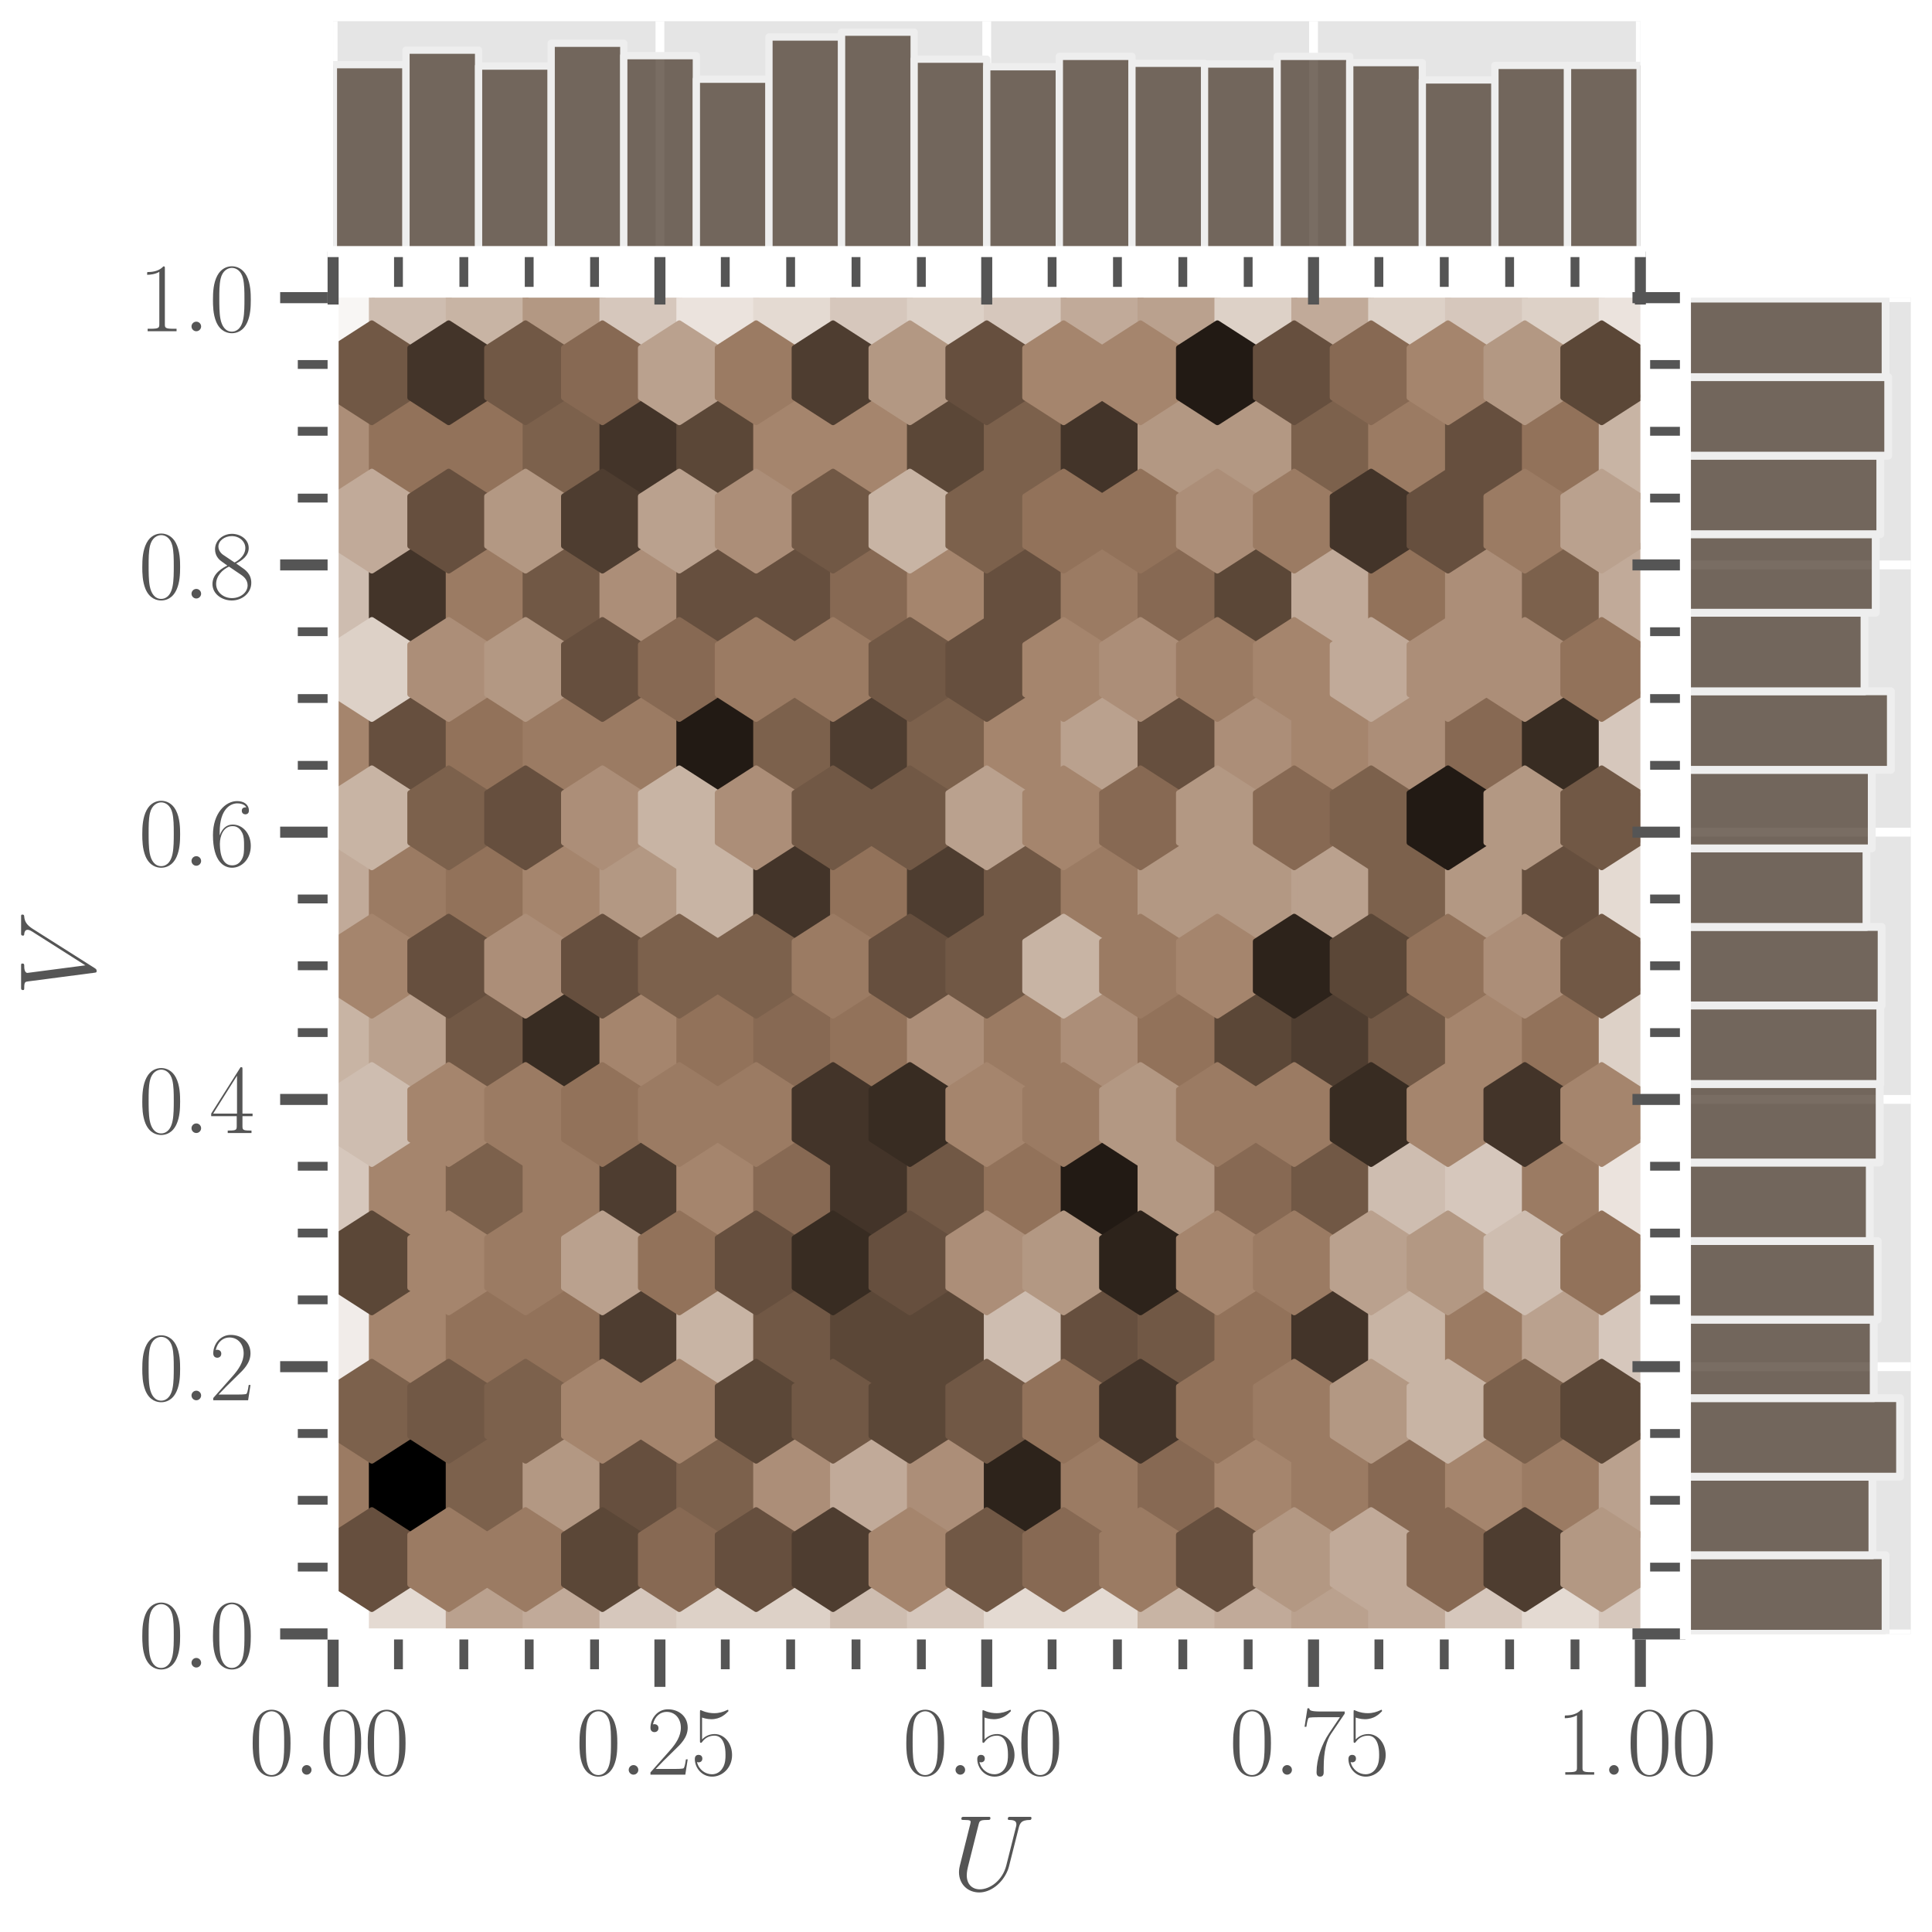 <?xml version="1.0" encoding="utf-8" standalone="no"?>
<!DOCTYPE svg PUBLIC "-//W3C//DTD SVG 1.1//EN"
  "http://www.w3.org/Graphics/SVG/1.1/DTD/svg11.dtd">
<svg xmlns:xlink="http://www.w3.org/1999/xlink" width="328.32pt" height="328.32pt" viewBox="0 0 328.32 328.32" xmlns="http://www.w3.org/2000/svg" version="1.1">
 <defs>
  <style type="text/css">*{stroke-linejoin: round; stroke-linecap: butt}</style>
 </defs>
 <g id="figure_1">
  <g id="patch_1">
   <path d="M 0 328.32 
L 328.32 328.32 
L 328.32 0 
L 0 0 
z
" style="fill: #ffffff"/>
  </g>
  <g id="axes_1">
   <g id="patch_2">
    <path d="M 56.608 277.667 
L 278.758 277.667 
L 278.758 50.583 
L 56.608 50.583 
z
" style="fill: #e5e5e5"/>
   </g>
   <g id="matplotlib.axis_1">
    <g id="xtick_1">
     <g id="line2d_1">
      <path d="M 56.608 277.667 
L 56.608 50.583 
" clip-path="url(#pcfef25d5f2)" style="fill: none; stroke: #ffffff; stroke-width: 1.5; stroke-linecap: square"/>
     </g>
     <g id="line2d_2">
      <defs>
       <path id="m5bff272a0a" d="M 0 0 
L 0 9 
" style="stroke: #555555; stroke-width: 1.875"/>
      </defs>
      <g>
       <use xlink:href="#m5bff272a0a" x="56.608" y="277.667" style="fill: #555555; stroke: #555555; stroke-width: 1.875"/>
      </g>
     </g>
     <g id="text_1">
      <!-- $\mathdefault{0.00}$ -->
      <g style="fill: #555555" transform="translate(42.301 301.582)scale(0.165 -0.165)">
       <defs>
        <path id="CMR17-30" d="M 2688 2025 
C 2688 2416 2682 3080 2413 3591 
C 2176 4039 1798 4198 1466 4198 
C 1158 4198 768 4058 525 3597 
C 269 3118 243 2524 243 2025 
C 243 1661 250 1106 448 619 
C 723 -39 1216 -128 1466 -128 
C 1760 -128 2208 -7 2470 600 
C 2662 1042 2688 1559 2688 2025 
z
M 1466 -26 
C 1056 -26 813 325 723 812 
C 653 1188 653 1738 653 2096 
C 653 2588 653 2997 736 3387 
C 858 3929 1216 4096 1466 4096 
C 1728 4096 2067 3923 2189 3400 
C 2272 3036 2278 2607 2278 2096 
C 2278 1680 2278 1169 2202 792 
C 2067 95 1690 -26 1466 -26 
z
" transform="scale(0.016)"/>
        <path id="CMMI12-3a" d="M 1178 307 
C 1178 492 1024 619 870 619 
C 685 619 557 466 557 313 
C 557 128 710 0 864 0 
C 1050 0 1178 153 1178 307 
z
" transform="scale(0.016)"/>
       </defs>
       <use xlink:href="#CMR17-30" transform="scale(0.996)"/>
       <use xlink:href="#CMMI12-3a" transform="translate(45.69 0)scale(0.996)"/>
       <use xlink:href="#CMR17-30" transform="translate(72.788 0)scale(0.996)"/>
       <use xlink:href="#CMR17-30" transform="translate(118.478 0)scale(0.996)"/>
      </g>
     </g>
    </g>
    <g id="xtick_2">
     <g id="line2d_3">
      <path d="M 112.146 277.667 
L 112.146 50.583 
" clip-path="url(#pcfef25d5f2)" style="fill: none; stroke: #ffffff; stroke-width: 1.5; stroke-linecap: square"/>
     </g>
     <g id="line2d_4">
      <g>
       <use xlink:href="#m5bff272a0a" x="112.146" y="277.667" style="fill: #555555; stroke: #555555; stroke-width: 1.875"/>
      </g>
     </g>
     <g id="text_2">
      <!-- $\mathdefault{0.25}$ -->
      <g style="fill: #555555" transform="translate(97.838 301.582)scale(0.165 -0.165)">
       <defs>
        <path id="CMR17-32" d="M 2669 989 
L 2554 989 
C 2490 536 2438 459 2413 420 
C 2381 369 1920 369 1830 369 
L 602 369 
C 832 619 1280 1072 1824 1597 
C 2214 1967 2669 2402 2669 3035 
C 2669 3790 2067 4224 1395 4224 
C 691 4224 262 3604 262 3030 
C 262 2780 448 2748 525 2748 
C 589 2748 781 2787 781 3010 
C 781 3207 614 3264 525 3264 
C 486 3264 448 3258 422 3245 
C 544 3790 915 4058 1306 4058 
C 1862 4058 2227 3617 2227 3035 
C 2227 2479 1901 2000 1536 1584 
L 262 146 
L 262 0 
L 2515 0 
L 2669 989 
z
" transform="scale(0.016)"/>
        <path id="CMR17-35" d="M 730 3692 
C 794 3666 1056 3584 1325 3584 
C 1920 3584 2246 3911 2432 4100 
C 2432 4157 2432 4192 2394 4192 
C 2387 4192 2374 4192 2323 4163 
C 2099 4058 1837 3973 1517 3973 
C 1325 3973 1037 3999 723 4139 
C 653 4171 640 4171 634 4171 
C 602 4171 595 4164 595 4037 
L 595 2203 
C 595 2089 595 2057 659 2057 
C 691 2057 704 2070 736 2114 
C 941 2401 1222 2522 1542 2522 
C 1766 2522 2246 2382 2246 1289 
C 2246 1085 2246 715 2054 421 
C 1894 159 1645 25 1370 25 
C 947 25 518 320 403 814 
C 429 807 480 795 506 795 
C 589 795 749 840 749 1038 
C 749 1210 627 1280 506 1280 
C 358 1280 262 1190 262 1011 
C 262 454 704 -128 1382 -128 
C 2042 -128 2669 440 2669 1264 
C 2669 2030 2170 2624 1549 2624 
C 1222 2624 947 2503 730 2274 
L 730 3692 
z
" transform="scale(0.016)"/>
       </defs>
       <use xlink:href="#CMR17-30" transform="scale(0.996)"/>
       <use xlink:href="#CMMI12-3a" transform="translate(45.69 0)scale(0.996)"/>
       <use xlink:href="#CMR17-32" transform="translate(72.788 0)scale(0.996)"/>
       <use xlink:href="#CMR17-35" transform="translate(118.478 0)scale(0.996)"/>
      </g>
     </g>
    </g>
    <g id="xtick_3">
     <g id="line2d_5">
      <path d="M 167.683 277.667 
L 167.683 50.583 
" clip-path="url(#pcfef25d5f2)" style="fill: none; stroke: #ffffff; stroke-width: 1.5; stroke-linecap: square"/>
     </g>
     <g id="line2d_6">
      <g>
       <use xlink:href="#m5bff272a0a" x="167.683" y="277.667" style="fill: #555555; stroke: #555555; stroke-width: 1.875"/>
      </g>
     </g>
     <g id="text_3">
      <!-- $\mathdefault{0.50}$ -->
      <g style="fill: #555555" transform="translate(153.376 301.582)scale(0.165 -0.165)">
       <use xlink:href="#CMR17-30" transform="scale(0.996)"/>
       <use xlink:href="#CMMI12-3a" transform="translate(45.69 0)scale(0.996)"/>
       <use xlink:href="#CMR17-35" transform="translate(72.788 0)scale(0.996)"/>
       <use xlink:href="#CMR17-30" transform="translate(118.478 0)scale(0.996)"/>
      </g>
     </g>
    </g>
    <g id="xtick_4">
     <g id="line2d_7">
      <path d="M 223.22 277.667 
L 223.22 50.583 
" clip-path="url(#pcfef25d5f2)" style="fill: none; stroke: #ffffff; stroke-width: 1.5; stroke-linecap: square"/>
     </g>
     <g id="line2d_8">
      <g>
       <use xlink:href="#m5bff272a0a" x="223.22" y="277.667" style="fill: #555555; stroke: #555555; stroke-width: 1.875"/>
      </g>
     </g>
     <g id="text_4">
      <!-- $\mathdefault{0.75}$ -->
      <g style="fill: #555555" transform="translate(208.913 301.582)scale(0.165 -0.165)">
       <defs>
        <path id="CMR17-37" d="M 2886 3941 
L 2886 4081 
L 1382 4081 
C 634 4081 621 4165 595 4288 
L 480 4288 
L 294 3094 
L 410 3094 
C 429 3215 474 3540 550 3661 
C 589 3712 1062 3712 1171 3712 
L 2579 3712 
L 1869 2661 
C 1395 1954 1069 999 1069 165 
C 1069 89 1069 -128 1299 -128 
C 1530 -128 1530 89 1530 171 
L 1530 465 
C 1530 1508 1709 2196 2003 2636 
L 2886 3941 
z
" transform="scale(0.016)"/>
       </defs>
       <use xlink:href="#CMR17-30" transform="scale(0.996)"/>
       <use xlink:href="#CMMI12-3a" transform="translate(45.69 0)scale(0.996)"/>
       <use xlink:href="#CMR17-37" transform="translate(72.788 0)scale(0.996)"/>
       <use xlink:href="#CMR17-35" transform="translate(118.478 0)scale(0.996)"/>
      </g>
     </g>
    </g>
    <g id="xtick_5">
     <g id="line2d_9">
      <path d="M 278.758 277.667 
L 278.758 50.583 
" clip-path="url(#pcfef25d5f2)" style="fill: none; stroke: #ffffff; stroke-width: 1.5; stroke-linecap: square"/>
     </g>
     <g id="line2d_10">
      <g>
       <use xlink:href="#m5bff272a0a" x="278.758" y="277.667" style="fill: #555555; stroke: #555555; stroke-width: 1.875"/>
      </g>
     </g>
     <g id="text_5">
      <!-- $\mathdefault{1.00}$ -->
      <g style="fill: #555555" transform="translate(264.451 301.582)scale(0.165 -0.165)">
       <defs>
        <path id="CMR17-31" d="M 1702 4058 
C 1702 4192 1696 4192 1606 4192 
C 1357 3916 979 3827 621 3827 
C 602 3827 570 3827 563 3808 
C 557 3795 557 3782 557 3648 
C 755 3648 1088 3686 1344 3839 
L 1344 461 
C 1344 236 1331 160 781 160 
L 589 160 
L 589 0 
C 896 0 1216 0 1523 0 
C 1830 0 2150 0 2458 0 
L 2458 160 
L 2266 160 
C 1715 160 1702 230 1702 458 
L 1702 4058 
z
" transform="scale(0.016)"/>
       </defs>
       <use xlink:href="#CMR17-31" transform="scale(0.996)"/>
       <use xlink:href="#CMMI12-3a" transform="translate(45.69 0)scale(0.996)"/>
       <use xlink:href="#CMR17-30" transform="translate(72.788 0)scale(0.996)"/>
       <use xlink:href="#CMR17-30" transform="translate(118.478 0)scale(0.996)"/>
      </g>
     </g>
    </g>
    <g id="xtick_6">
     <g id="line2d_11">
      <defs>
       <path id="m489db26e0d" d="M 0 0 
L 0 6 
" style="stroke: #555555; stroke-width: 1.5"/>
      </defs>
      <g>
       <use xlink:href="#m489db26e0d" x="67.716" y="277.667" style="fill: #555555; stroke: #555555; stroke-width: 1.5"/>
      </g>
     </g>
    </g>
    <g id="xtick_7">
     <g id="line2d_12">
      <g>
       <use xlink:href="#m489db26e0d" x="78.823" y="277.667" style="fill: #555555; stroke: #555555; stroke-width: 1.5"/>
      </g>
     </g>
    </g>
    <g id="xtick_8">
     <g id="line2d_13">
      <g>
       <use xlink:href="#m489db26e0d" x="89.931" y="277.667" style="fill: #555555; stroke: #555555; stroke-width: 1.5"/>
      </g>
     </g>
    </g>
    <g id="xtick_9">
     <g id="line2d_14">
      <g>
       <use xlink:href="#m489db26e0d" x="101.038" y="277.667" style="fill: #555555; stroke: #555555; stroke-width: 1.5"/>
      </g>
     </g>
    </g>
    <g id="xtick_10">
     <g id="line2d_15">
      <g>
       <use xlink:href="#m489db26e0d" x="123.253" y="277.667" style="fill: #555555; stroke: #555555; stroke-width: 1.5"/>
      </g>
     </g>
    </g>
    <g id="xtick_11">
     <g id="line2d_16">
      <g>
       <use xlink:href="#m489db26e0d" x="134.361" y="277.667" style="fill: #555555; stroke: #555555; stroke-width: 1.5"/>
      </g>
     </g>
    </g>
    <g id="xtick_12">
     <g id="line2d_17">
      <g>
       <use xlink:href="#m489db26e0d" x="145.468" y="277.667" style="fill: #555555; stroke: #555555; stroke-width: 1.5"/>
      </g>
     </g>
    </g>
    <g id="xtick_13">
     <g id="line2d_18">
      <g>
       <use xlink:href="#m489db26e0d" x="156.576" y="277.667" style="fill: #555555; stroke: #555555; stroke-width: 1.5"/>
      </g>
     </g>
    </g>
    <g id="xtick_14">
     <g id="line2d_19">
      <g>
       <use xlink:href="#m489db26e0d" x="178.791" y="277.667" style="fill: #555555; stroke: #555555; stroke-width: 1.5"/>
      </g>
     </g>
    </g>
    <g id="xtick_15">
     <g id="line2d_20">
      <g>
       <use xlink:href="#m489db26e0d" x="189.898" y="277.667" style="fill: #555555; stroke: #555555; stroke-width: 1.5"/>
      </g>
     </g>
    </g>
    <g id="xtick_16">
     <g id="line2d_21">
      <g>
       <use xlink:href="#m489db26e0d" x="201.006" y="277.667" style="fill: #555555; stroke: #555555; stroke-width: 1.5"/>
      </g>
     </g>
    </g>
    <g id="xtick_17">
     <g id="line2d_22">
      <g>
       <use xlink:href="#m489db26e0d" x="212.113" y="277.667" style="fill: #555555; stroke: #555555; stroke-width: 1.5"/>
      </g>
     </g>
    </g>
    <g id="xtick_18">
     <g id="line2d_23">
      <g>
       <use xlink:href="#m489db26e0d" x="234.328" y="277.667" style="fill: #555555; stroke: #555555; stroke-width: 1.5"/>
      </g>
     </g>
    </g>
    <g id="xtick_19">
     <g id="line2d_24">
      <g>
       <use xlink:href="#m489db26e0d" x="245.435" y="277.667" style="fill: #555555; stroke: #555555; stroke-width: 1.5"/>
      </g>
     </g>
    </g>
    <g id="xtick_20">
     <g id="line2d_25">
      <g>
       <use xlink:href="#m489db26e0d" x="256.543" y="277.667" style="fill: #555555; stroke: #555555; stroke-width: 1.5"/>
      </g>
     </g>
    </g>
    <g id="xtick_21">
     <g id="line2d_26">
      <g>
       <use xlink:href="#m489db26e0d" x="267.65" y="277.667" style="fill: #555555; stroke: #555555; stroke-width: 1.5"/>
      </g>
     </g>
    </g>
    <g id="text_6">
     <!-- $U$ -->
     <g style="fill: #555555" transform="translate(161.72 321.232)scale(0.18 -0.18)">
      <defs>
       <path id="CMMI12-55" d="M 3238 1474 
C 3014 581 2272 57 1670 57 
C 1210 57 896 363 896 891 
C 896 916 896 1107 966 1387 
L 1594 3887 
C 1651 4103 1664 4167 2118 4167 
C 2234 4167 2298 4167 2298 4282 
C 2298 4352 2240 4352 2202 4352 
C 2086 4352 1952 4352 1830 4352 
L 1075 4352 
C 954 4352 819 4352 698 4352 
C 653 4352 576 4352 576 4231 
C 576 4167 621 4167 742 4167 
C 1126 4167 1126 4116 1126 4046 
C 1126 4008 1082 3824 1050 3715 
L 493 1488 
C 474 1418 435 1246 435 1075 
C 435 374 941 -128 1638 -128 
C 2285 -128 3002 384 3328 1197 
C 3373 1305 3430 1530 3469 1702 
C 3533 1933 3667 2496 3712 2662 
L 3955 3623 
C 4038 3956 4090 4167 4653 4167 
C 4704 4173 4730 4224 4730 4282 
C 4730 4352 4672 4352 4646 4352 
C 4557 4352 4442 4352 4352 4352 
L 4051 4352 
C 3654 4352 3450 4352 3443 4352 
C 3405 4352 3328 4352 3328 4231 
C 3328 4167 3379 4167 3424 4167 
C 3808 4167 3834 4020 3834 3905 
C 3834 3848 3834 3828 3808 3739 
L 3238 1474 
z
" transform="scale(0.016)"/>
      </defs>
      <use xlink:href="#CMMI12-55" transform="scale(0.996)"/>
     </g>
    </g>
   </g>
   <g id="matplotlib.axis_2">
    <g id="ytick_1">
     <g id="line2d_27">
      <path d="M 56.608 277.667 
L 278.758 277.667 
" clip-path="url(#pcfef25d5f2)" style="fill: none; stroke: #ffffff; stroke-width: 1.5; stroke-linecap: square"/>
     </g>
     <g id="line2d_28">
      <defs>
       <path id="md15bd6d111" d="M 0 0 
L -9 0 
" style="stroke: #555555; stroke-width: 1.875"/>
      </defs>
      <g>
       <use xlink:href="#md15bd6d111" x="56.608" y="277.667" style="fill: #555555; stroke: #555555; stroke-width: 1.875"/>
      </g>
     </g>
     <g id="text_7">
      <!-- $\mathdefault{0.0}$ -->
      <g style="fill: #555555" transform="translate(23.541 283.375)scale(0.165 -0.165)">
       <use xlink:href="#CMR17-30" transform="scale(0.996)"/>
       <use xlink:href="#CMMI12-3a" transform="translate(45.69 0)scale(0.996)"/>
       <use xlink:href="#CMR17-30" transform="translate(72.788 0)scale(0.996)"/>
      </g>
     </g>
    </g>
    <g id="ytick_2">
     <g id="line2d_29">
      <path d="M 56.608 232.25 
L 278.758 232.25 
" clip-path="url(#pcfef25d5f2)" style="fill: none; stroke: #ffffff; stroke-width: 1.5; stroke-linecap: square"/>
     </g>
     <g id="line2d_30">
      <g>
       <use xlink:href="#md15bd6d111" x="56.608" y="232.25" style="fill: #555555; stroke: #555555; stroke-width: 1.875"/>
      </g>
     </g>
     <g id="text_8">
      <!-- $\mathdefault{0.2}$ -->
      <g style="fill: #555555" transform="translate(23.541 237.958)scale(0.165 -0.165)">
       <use xlink:href="#CMR17-30" transform="scale(0.996)"/>
       <use xlink:href="#CMMI12-3a" transform="translate(45.69 0)scale(0.996)"/>
       <use xlink:href="#CMR17-32" transform="translate(72.788 0)scale(0.996)"/>
      </g>
     </g>
    </g>
    <g id="ytick_3">
     <g id="line2d_31">
      <path d="M 56.608 186.833 
L 278.758 186.833 
" clip-path="url(#pcfef25d5f2)" style="fill: none; stroke: #ffffff; stroke-width: 1.5; stroke-linecap: square"/>
     </g>
     <g id="line2d_32">
      <g>
       <use xlink:href="#md15bd6d111" x="56.608" y="186.833" style="fill: #555555; stroke: #555555; stroke-width: 1.875"/>
      </g>
     </g>
     <g id="text_9">
      <!-- $\mathdefault{0.4}$ -->
      <g style="fill: #555555" transform="translate(23.541 192.541)scale(0.165 -0.165)">
       <defs>
        <path id="CMR17-34" d="M 2150 4122 
C 2150 4256 2144 4256 2029 4256 
L 128 1254 
L 128 1088 
L 1779 1088 
L 1779 457 
C 1779 224 1766 160 1318 160 
L 1197 160 
L 1197 0 
C 1402 0 1747 0 1965 0 
C 2182 0 2528 0 2733 0 
L 2733 160 
L 2611 160 
C 2163 160 2150 224 2150 457 
L 2150 1088 
L 2803 1088 
L 2803 1254 
L 2150 1254 
L 2150 4122 
z
M 1798 3703 
L 1798 1254 
L 256 1254 
L 1798 3703 
z
" transform="scale(0.016)"/>
       </defs>
       <use xlink:href="#CMR17-30" transform="scale(0.996)"/>
       <use xlink:href="#CMMI12-3a" transform="translate(45.69 0)scale(0.996)"/>
       <use xlink:href="#CMR17-34" transform="translate(72.788 0)scale(0.996)"/>
      </g>
     </g>
    </g>
    <g id="ytick_4">
     <g id="line2d_33">
      <path d="M 56.608 141.416 
L 278.758 141.416 
" clip-path="url(#pcfef25d5f2)" style="fill: none; stroke: #ffffff; stroke-width: 1.5; stroke-linecap: square"/>
     </g>
     <g id="line2d_34">
      <g>
       <use xlink:href="#md15bd6d111" x="56.608" y="141.416" style="fill: #555555; stroke: #555555; stroke-width: 1.875"/>
      </g>
     </g>
     <g id="text_10">
      <!-- $\mathdefault{0.6}$ -->
      <g style="fill: #555555" transform="translate(23.541 147.124)scale(0.165 -0.165)">
       <defs>
        <path id="CMR17-36" d="M 678 2176 
C 678 3690 1395 4032 1811 4032 
C 1946 4032 2272 4009 2400 3776 
C 2298 3776 2106 3776 2106 3553 
C 2106 3381 2246 3323 2336 3323 
C 2394 3323 2566 3348 2566 3560 
C 2566 3954 2246 4179 1805 4179 
C 1043 4179 243 3390 243 1984 
C 243 253 966 -128 1478 -128 
C 2099 -128 2688 427 2688 1283 
C 2688 2081 2170 2662 1517 2662 
C 1126 2662 838 2407 678 1960 
L 678 2176 
z
M 1478 25 
C 691 25 691 1200 691 1436 
C 691 1896 909 2560 1504 2560 
C 1613 2560 1926 2560 2138 2120 
C 2253 1870 2253 1609 2253 1289 
C 2253 944 2253 690 2118 434 
C 1978 171 1773 25 1478 25 
z
" transform="scale(0.016)"/>
       </defs>
       <use xlink:href="#CMR17-30" transform="scale(0.996)"/>
       <use xlink:href="#CMMI12-3a" transform="translate(45.69 0)scale(0.996)"/>
       <use xlink:href="#CMR17-36" transform="translate(72.788 0)scale(0.996)"/>
      </g>
     </g>
    </g>
    <g id="ytick_5">
     <g id="line2d_35">
      <path d="M 56.608 96 
L 278.758 96 
" clip-path="url(#pcfef25d5f2)" style="fill: none; stroke: #ffffff; stroke-width: 1.5; stroke-linecap: square"/>
     </g>
     <g id="line2d_36">
      <g>
       <use xlink:href="#md15bd6d111" x="56.608" y="96" style="fill: #555555; stroke: #555555; stroke-width: 1.875"/>
      </g>
     </g>
     <g id="text_11">
      <!-- $\mathdefault{0.8}$ -->
      <g style="fill: #555555" transform="translate(23.541 101.707)scale(0.165 -0.165)">
       <defs>
        <path id="CMR17-38" d="M 1741 2264 
C 2144 2467 2554 2773 2554 3263 
C 2554 3841 1990 4179 1472 4179 
C 890 4179 378 3759 378 3180 
C 378 3021 416 2747 666 2505 
C 730 2442 998 2251 1171 2130 
C 883 1983 211 1634 211 934 
C 211 279 838 -128 1459 -128 
C 2144 -128 2720 362 2720 1010 
C 2720 1590 2330 1857 2074 2029 
L 1741 2264 
z
M 902 2822 
C 851 2854 595 3051 595 3351 
C 595 3739 998 4032 1459 4032 
C 1965 4032 2336 3676 2336 3262 
C 2336 2669 1670 2331 1638 2331 
C 1632 2331 1626 2331 1574 2370 
L 902 2822 
z
M 2080 1519 
C 2176 1449 2483 1240 2483 851 
C 2483 381 2010 25 1472 25 
C 890 25 448 438 448 940 
C 448 1443 838 1862 1280 2060 
L 2080 1519 
z
" transform="scale(0.016)"/>
       </defs>
       <use xlink:href="#CMR17-30" transform="scale(0.996)"/>
       <use xlink:href="#CMMI12-3a" transform="translate(45.69 0)scale(0.996)"/>
       <use xlink:href="#CMR17-38" transform="translate(72.788 0)scale(0.996)"/>
      </g>
     </g>
    </g>
    <g id="ytick_6">
     <g id="line2d_37">
      <path d="M 56.608 50.583 
L 278.758 50.583 
" clip-path="url(#pcfef25d5f2)" style="fill: none; stroke: #ffffff; stroke-width: 1.5; stroke-linecap: square"/>
     </g>
     <g id="line2d_38">
      <g>
       <use xlink:href="#md15bd6d111" x="56.608" y="50.583" style="fill: #555555; stroke: #555555; stroke-width: 1.875"/>
      </g>
     </g>
     <g id="text_12">
      <!-- $\mathdefault{1.0}$ -->
      <g style="fill: #555555" transform="translate(23.541 56.291)scale(0.165 -0.165)">
       <use xlink:href="#CMR17-31" transform="scale(0.996)"/>
       <use xlink:href="#CMMI12-3a" transform="translate(45.69 0)scale(0.996)"/>
       <use xlink:href="#CMR17-30" transform="translate(72.788 0)scale(0.996)"/>
      </g>
     </g>
    </g>
    <g id="ytick_7">
     <g id="line2d_39">
      <defs>
       <path id="m059f1ec2a0" d="M 0 0 
L -6 0 
" style="stroke: #555555; stroke-width: 1.5"/>
      </defs>
      <g>
       <use xlink:href="#m059f1ec2a0" x="56.608" y="266.313" style="fill: #555555; stroke: #555555; stroke-width: 1.5"/>
      </g>
     </g>
    </g>
    <g id="ytick_8">
     <g id="line2d_40">
      <g>
       <use xlink:href="#m059f1ec2a0" x="56.608" y="254.958" style="fill: #555555; stroke: #555555; stroke-width: 1.5"/>
      </g>
     </g>
    </g>
    <g id="ytick_9">
     <g id="line2d_41">
      <g>
       <use xlink:href="#m059f1ec2a0" x="56.608" y="243.604" style="fill: #555555; stroke: #555555; stroke-width: 1.5"/>
      </g>
     </g>
    </g>
    <g id="ytick_10">
     <g id="line2d_42">
      <g>
       <use xlink:href="#m059f1ec2a0" x="56.608" y="220.896" style="fill: #555555; stroke: #555555; stroke-width: 1.5"/>
      </g>
     </g>
    </g>
    <g id="ytick_11">
     <g id="line2d_43">
      <g>
       <use xlink:href="#m059f1ec2a0" x="56.608" y="209.542" style="fill: #555555; stroke: #555555; stroke-width: 1.5"/>
      </g>
     </g>
    </g>
    <g id="ytick_12">
     <g id="line2d_44">
      <g>
       <use xlink:href="#m059f1ec2a0" x="56.608" y="198.187" style="fill: #555555; stroke: #555555; stroke-width: 1.5"/>
      </g>
     </g>
    </g>
    <g id="ytick_13">
     <g id="line2d_45">
      <g>
       <use xlink:href="#m059f1ec2a0" x="56.608" y="175.479" style="fill: #555555; stroke: #555555; stroke-width: 1.5"/>
      </g>
     </g>
    </g>
    <g id="ytick_14">
     <g id="line2d_46">
      <g>
       <use xlink:href="#m059f1ec2a0" x="56.608" y="164.125" style="fill: #555555; stroke: #555555; stroke-width: 1.5"/>
      </g>
     </g>
    </g>
    <g id="ytick_15">
     <g id="line2d_47">
      <g>
       <use xlink:href="#m059f1ec2a0" x="56.608" y="152.771" style="fill: #555555; stroke: #555555; stroke-width: 1.5"/>
      </g>
     </g>
    </g>
    <g id="ytick_16">
     <g id="line2d_48">
      <g>
       <use xlink:href="#m059f1ec2a0" x="56.608" y="130.062" style="fill: #555555; stroke: #555555; stroke-width: 1.5"/>
      </g>
     </g>
    </g>
    <g id="ytick_17">
     <g id="line2d_49">
      <g>
       <use xlink:href="#m059f1ec2a0" x="56.608" y="118.708" style="fill: #555555; stroke: #555555; stroke-width: 1.5"/>
      </g>
     </g>
    </g>
    <g id="ytick_18">
     <g id="line2d_50">
      <g>
       <use xlink:href="#m059f1ec2a0" x="56.608" y="107.354" style="fill: #555555; stroke: #555555; stroke-width: 1.5"/>
      </g>
     </g>
    </g>
    <g id="ytick_19">
     <g id="line2d_51">
      <g>
       <use xlink:href="#m059f1ec2a0" x="56.608" y="84.645" style="fill: #555555; stroke: #555555; stroke-width: 1.5"/>
      </g>
     </g>
    </g>
    <g id="ytick_20">
     <g id="line2d_52">
      <g>
       <use xlink:href="#m059f1ec2a0" x="56.608" y="73.291" style="fill: #555555; stroke: #555555; stroke-width: 1.5"/>
      </g>
     </g>
    </g>
    <g id="ytick_21">
     <g id="line2d_53">
      <g>
       <use xlink:href="#m059f1ec2a0" x="56.608" y="61.937" style="fill: #555555; stroke: #555555; stroke-width: 1.5"/>
      </g>
     </g>
    </g>
    <g id="text_13">
     <!-- $V$ -->
     <g style="fill: #555555" transform="translate(16.053 169.243)rotate(-90)scale(0.18 -0.18)">
      <defs>
       <path id="CMMI12-56" d="M 3962 3640 
C 4179 3984 4378 4136 4704 4162 
C 4768 4168 4819 4168 4819 4282 
C 4819 4308 4806 4346 4749 4346 
C 4634 4346 4358 4346 4243 4346 
C 4058 4346 3866 4346 3686 4346 
C 3635 4346 3571 4346 3571 4226 
C 3571 4168 3629 4162 3654 4162 
C 3891 4143 3917 4029 3917 3952 
C 3917 3857 3827 3710 3821 3704 
L 1811 540 
L 1363 3969 
C 1363 4160 1696 4160 1766 4160 
C 1862 4160 1920 4160 1920 4282 
C 1920 4346 1850 4346 1830 4346 
C 1722 4346 1594 4346 1485 4346 
L 1126 4346 
C 659 4346 467 4346 461 4346 
C 422 4346 346 4346 346 4230 
C 346 4160 390 4160 493 4160 
C 819 4160 838 4102 858 3944 
L 1370 24 
C 1389 -109 1389 -128 1478 -128 
C 1555 -128 1587 -109 1651 -8 
L 3962 3640 
z
" transform="scale(0.016)"/>
      </defs>
      <use xlink:href="#CMMI12-56" transform="scale(0.996)"/>
     </g>
    </g>
   </g>
   <g id="PolyCollection_1">
    <defs>
     <path id="C0_0_04dcef9944" d="M 63.139 -46.451 
L 63.139 -54.855 
L 56.608 -59.057 
L 50.077 -54.855 
L 50.077 -46.451 
L 56.608 -42.25 
z
"/>
    </defs>
    <g clip-path="url(#pcfef25d5f2)">
     <use xlink:href="#C0_0_04dcef9944" x="0.046" y="328.291" style="fill: #ffffff; stroke: #ffffff"/>
    </g>
    <g clip-path="url(#pcfef25d5f2)">
     <use xlink:href="#C0_0_04dcef9944" x="0.046" y="303.081" style="fill: #9b7b63; stroke: #9b7b63"/>
    </g>
    <g clip-path="url(#pcfef25d5f2)">
     <use xlink:href="#C0_0_04dcef9944" x="0.046" y="277.87" style="fill: #f1ece9; stroke: #f1ece9"/>
    </g>
    <g clip-path="url(#pcfef25d5f2)">
     <use xlink:href="#C0_0_04dcef9944" x="0.046" y="252.659" style="fill: #d6c7bc; stroke: #d6c7bc"/>
    </g>
    <g clip-path="url(#pcfef25d5f2)">
     <use xlink:href="#C0_0_04dcef9944" x="0.046" y="227.449" style="fill: #c8b4a4; stroke: #c8b4a4"/>
    </g>
    <g clip-path="url(#pcfef25d5f2)">
     <use xlink:href="#C0_0_04dcef9944" x="0.046" y="202.238" style="fill: #c1aa99; stroke: #c1aa99"/>
    </g>
    <g clip-path="url(#pcfef25d5f2)">
     <use xlink:href="#C0_0_04dcef9944" x="0.046" y="177.027" style="fill: #a5856d; stroke: #a5856d"/>
    </g>
    <g clip-path="url(#pcfef25d5f2)">
     <use xlink:href="#C0_0_04dcef9944" x="0.046" y="151.817" style="fill: #cebdb0; stroke: #cebdb0"/>
    </g>
    <g clip-path="url(#pcfef25d5f2)">
     <use xlink:href="#C0_0_04dcef9944" x="0.046" y="126.606" style="fill: #ac8e78; stroke: #ac8e78"/>
    </g>
    <g clip-path="url(#pcfef25d5f2)">
     <use xlink:href="#C0_0_04dcef9944" x="0.046" y="101.395" style="fill: #f8f6f4; stroke: #f8f6f4"/>
    </g>
    <g clip-path="url(#pcfef25d5f2)">
     <use xlink:href="#C0_0_04dcef9944" x="13.109" y="328.291" style="fill: #e4dad2; stroke: #e4dad2"/>
    </g>
    <g clip-path="url(#pcfef25d5f2)">
     <use xlink:href="#C0_0_04dcef9944" x="13.109" y="303.081" style="stroke: #000000"/>
    </g>
    <g clip-path="url(#pcfef25d5f2)">
     <use xlink:href="#C0_0_04dcef9944" x="13.109" y="277.87" style="fill: #a5856d; stroke: #a5856d"/>
    </g>
    <g clip-path="url(#pcfef25d5f2)">
     <use xlink:href="#C0_0_04dcef9944" x="13.109" y="252.659" style="fill: #a5856d; stroke: #a5856d"/>
    </g>
    <g clip-path="url(#pcfef25d5f2)">
     <use xlink:href="#C0_0_04dcef9944" x="13.109" y="227.449" style="fill: #baa18e; stroke: #baa18e"/>
    </g>
    <g clip-path="url(#pcfef25d5f2)">
     <use xlink:href="#C0_0_04dcef9944" x="13.109" y="202.238" style="fill: #9b7b63; stroke: #9b7b63"/>
    </g>
    <g clip-path="url(#pcfef25d5f2)">
     <use xlink:href="#C0_0_04dcef9944" x="13.109" y="177.027" style="fill: #664f3e; stroke: #664f3e"/>
    </g>
    <g clip-path="url(#pcfef25d5f2)">
     <use xlink:href="#C0_0_04dcef9944" x="13.109" y="151.817" style="fill: #433429; stroke: #433429"/>
    </g>
    <g clip-path="url(#pcfef25d5f2)">
     <use xlink:href="#C0_0_04dcef9944" x="13.109" y="126.606" style="fill: #92725a; stroke: #92725a"/>
    </g>
    <g clip-path="url(#pcfef25d5f2)">
     <use xlink:href="#C0_0_04dcef9944" x="13.109" y="101.395" style="fill: #cebdb0; stroke: #cebdb0"/>
    </g>
    <g clip-path="url(#pcfef25d5f2)">
     <use xlink:href="#C0_0_04dcef9944" x="26.172" y="328.291" style="fill: #baa18e; stroke: #baa18e"/>
    </g>
    <g clip-path="url(#pcfef25d5f2)">
     <use xlink:href="#C0_0_04dcef9944" x="26.172" y="303.081" style="fill: #7c614c; stroke: #7c614c"/>
    </g>
    <g clip-path="url(#pcfef25d5f2)">
     <use xlink:href="#C0_0_04dcef9944" x="26.172" y="277.87" style="fill: #92725a; stroke: #92725a"/>
    </g>
    <g clip-path="url(#pcfef25d5f2)">
     <use xlink:href="#C0_0_04dcef9944" x="26.172" y="252.659" style="fill: #7c614c; stroke: #7c614c"/>
    </g>
    <g clip-path="url(#pcfef25d5f2)">
     <use xlink:href="#C0_0_04dcef9944" x="26.172" y="227.449" style="fill: #715845; stroke: #715845"/>
    </g>
    <g clip-path="url(#pcfef25d5f2)">
     <use xlink:href="#C0_0_04dcef9944" x="26.172" y="202.238" style="fill: #92725a; stroke: #92725a"/>
    </g>
    <g clip-path="url(#pcfef25d5f2)">
     <use xlink:href="#C0_0_04dcef9944" x="26.172" y="177.027" style="fill: #92725a; stroke: #92725a"/>
    </g>
    <g clip-path="url(#pcfef25d5f2)">
     <use xlink:href="#C0_0_04dcef9944" x="26.172" y="151.817" style="fill: #9b7b63; stroke: #9b7b63"/>
    </g>
    <g clip-path="url(#pcfef25d5f2)">
     <use xlink:href="#C0_0_04dcef9944" x="26.172" y="126.606" style="fill: #92725a; stroke: #92725a"/>
    </g>
    <g clip-path="url(#pcfef25d5f2)">
     <use xlink:href="#C0_0_04dcef9944" x="26.172" y="101.395" style="fill: #c8b4a4; stroke: #c8b4a4"/>
    </g>
    <g clip-path="url(#pcfef25d5f2)">
     <use xlink:href="#C0_0_04dcef9944" x="39.235" y="328.291" style="fill: #c1aa99; stroke: #c1aa99"/>
    </g>
    <g clip-path="url(#pcfef25d5f2)">
     <use xlink:href="#C0_0_04dcef9944" x="39.235" y="303.081" style="fill: #b39883; stroke: #b39883"/>
    </g>
    <g clip-path="url(#pcfef25d5f2)">
     <use xlink:href="#C0_0_04dcef9944" x="39.235" y="277.87" style="fill: #92725a; stroke: #92725a"/>
    </g>
    <g clip-path="url(#pcfef25d5f2)">
     <use xlink:href="#C0_0_04dcef9944" x="39.235" y="252.659" style="fill: #9b7b63; stroke: #9b7b63"/>
    </g>
    <g clip-path="url(#pcfef25d5f2)">
     <use xlink:href="#C0_0_04dcef9944" x="39.235" y="227.449" style="fill: #382c22; stroke: #382c22"/>
    </g>
    <g clip-path="url(#pcfef25d5f2)">
     <use xlink:href="#C0_0_04dcef9944" x="39.235" y="202.238" style="fill: #a5856d; stroke: #a5856d"/>
    </g>
    <g clip-path="url(#pcfef25d5f2)">
     <use xlink:href="#C0_0_04dcef9944" x="39.235" y="177.027" style="fill: #9b7b63; stroke: #9b7b63"/>
    </g>
    <g clip-path="url(#pcfef25d5f2)">
     <use xlink:href="#C0_0_04dcef9944" x="39.235" y="151.817" style="fill: #715845; stroke: #715845"/>
    </g>
    <g clip-path="url(#pcfef25d5f2)">
     <use xlink:href="#C0_0_04dcef9944" x="39.235" y="126.606" style="fill: #7c614c; stroke: #7c614c"/>
    </g>
    <g clip-path="url(#pcfef25d5f2)">
     <use xlink:href="#C0_0_04dcef9944" x="39.235" y="101.395" style="fill: #b39883; stroke: #b39883"/>
    </g>
    <g clip-path="url(#pcfef25d5f2)">
     <use xlink:href="#C0_0_04dcef9944" x="52.297" y="328.291" style="fill: #d6c7bc; stroke: #d6c7bc"/>
    </g>
    <g clip-path="url(#pcfef25d5f2)">
     <use xlink:href="#C0_0_04dcef9944" x="52.297" y="303.081" style="fill: #664f3e; stroke: #664f3e"/>
    </g>
    <g clip-path="url(#pcfef25d5f2)">
     <use xlink:href="#C0_0_04dcef9944" x="52.297" y="277.87" style="fill: #4e3d30; stroke: #4e3d30"/>
    </g>
    <g clip-path="url(#pcfef25d5f2)">
     <use xlink:href="#C0_0_04dcef9944" x="52.297" y="252.659" style="fill: #4e3d30; stroke: #4e3d30"/>
    </g>
    <g clip-path="url(#pcfef25d5f2)">
     <use xlink:href="#C0_0_04dcef9944" x="52.297" y="227.449" style="fill: #a5856d; stroke: #a5856d"/>
    </g>
    <g clip-path="url(#pcfef25d5f2)">
     <use xlink:href="#C0_0_04dcef9944" x="52.297" y="202.238" style="fill: #b39883; stroke: #b39883"/>
    </g>
    <g clip-path="url(#pcfef25d5f2)">
     <use xlink:href="#C0_0_04dcef9944" x="52.297" y="177.027" style="fill: #9b7b63; stroke: #9b7b63"/>
    </g>
    <g clip-path="url(#pcfef25d5f2)">
     <use xlink:href="#C0_0_04dcef9944" x="52.297" y="151.817" style="fill: #ac8e78; stroke: #ac8e78"/>
    </g>
    <g clip-path="url(#pcfef25d5f2)">
     <use xlink:href="#C0_0_04dcef9944" x="52.297" y="126.606" style="fill: #433429; stroke: #433429"/>
    </g>
    <g clip-path="url(#pcfef25d5f2)">
     <use xlink:href="#C0_0_04dcef9944" x="52.297" y="101.395" style="fill: #d6c7bc; stroke: #d6c7bc"/>
    </g>
    <g clip-path="url(#pcfef25d5f2)">
     <use xlink:href="#C0_0_04dcef9944" x="65.36" y="328.291" style="fill: #ddd1c7; stroke: #ddd1c7"/>
    </g>
    <g clip-path="url(#pcfef25d5f2)">
     <use xlink:href="#C0_0_04dcef9944" x="65.36" y="303.081" style="fill: #7c614c; stroke: #7c614c"/>
    </g>
    <g clip-path="url(#pcfef25d5f2)">
     <use xlink:href="#C0_0_04dcef9944" x="65.36" y="277.87" style="fill: #c8b4a4; stroke: #c8b4a4"/>
    </g>
    <g clip-path="url(#pcfef25d5f2)">
     <use xlink:href="#C0_0_04dcef9944" x="65.36" y="252.659" style="fill: #a5856d; stroke: #a5856d"/>
    </g>
    <g clip-path="url(#pcfef25d5f2)">
     <use xlink:href="#C0_0_04dcef9944" x="65.36" y="227.449" style="fill: #92725a; stroke: #92725a"/>
    </g>
    <g clip-path="url(#pcfef25d5f2)">
     <use xlink:href="#C0_0_04dcef9944" x="65.36" y="202.238" style="fill: #c8b4a4; stroke: #c8b4a4"/>
    </g>
    <g clip-path="url(#pcfef25d5f2)">
     <use xlink:href="#C0_0_04dcef9944" x="65.36" y="177.027" style="fill: #221a14; stroke: #221a14"/>
    </g>
    <g clip-path="url(#pcfef25d5f2)">
     <use xlink:href="#C0_0_04dcef9944" x="65.36" y="151.817" style="fill: #664f3e; stroke: #664f3e"/>
    </g>
    <g clip-path="url(#pcfef25d5f2)">
     <use xlink:href="#C0_0_04dcef9944" x="65.36" y="126.606" style="fill: #5b4737; stroke: #5b4737"/>
    </g>
    <g clip-path="url(#pcfef25d5f2)">
     <use xlink:href="#C0_0_04dcef9944" x="65.36" y="101.395" style="fill: #ebe3dd; stroke: #ebe3dd"/>
    </g>
    <g clip-path="url(#pcfef25d5f2)">
     <use xlink:href="#C0_0_04dcef9944" x="78.423" y="328.291" style="fill: #ddd1c7; stroke: #ddd1c7"/>
    </g>
    <g clip-path="url(#pcfef25d5f2)">
     <use xlink:href="#C0_0_04dcef9944" x="78.423" y="303.081" style="fill: #ac8e78; stroke: #ac8e78"/>
    </g>
    <g clip-path="url(#pcfef25d5f2)">
     <use xlink:href="#C0_0_04dcef9944" x="78.423" y="277.87" style="fill: #715845; stroke: #715845"/>
    </g>
    <g clip-path="url(#pcfef25d5f2)">
     <use xlink:href="#C0_0_04dcef9944" x="78.423" y="252.659" style="fill: #876953; stroke: #876953"/>
    </g>
    <g clip-path="url(#pcfef25d5f2)">
     <use xlink:href="#C0_0_04dcef9944" x="78.423" y="227.449" style="fill: #876953; stroke: #876953"/>
    </g>
    <g clip-path="url(#pcfef25d5f2)">
     <use xlink:href="#C0_0_04dcef9944" x="78.423" y="202.238" style="fill: #433429; stroke: #433429"/>
    </g>
    <g clip-path="url(#pcfef25d5f2)">
     <use xlink:href="#C0_0_04dcef9944" x="78.423" y="177.027" style="fill: #7c614c; stroke: #7c614c"/>
    </g>
    <g clip-path="url(#pcfef25d5f2)">
     <use xlink:href="#C0_0_04dcef9944" x="78.423" y="151.817" style="fill: #664f3e; stroke: #664f3e"/>
    </g>
    <g clip-path="url(#pcfef25d5f2)">
     <use xlink:href="#C0_0_04dcef9944" x="78.423" y="126.606" style="fill: #a5856d; stroke: #a5856d"/>
    </g>
    <g clip-path="url(#pcfef25d5f2)">
     <use xlink:href="#C0_0_04dcef9944" x="78.423" y="101.395" style="fill: #e4dad2; stroke: #e4dad2"/>
    </g>
    <g clip-path="url(#pcfef25d5f2)">
     <use xlink:href="#C0_0_04dcef9944" x="91.486" y="328.291" style="fill: #cebdb0; stroke: #cebdb0"/>
    </g>
    <g clip-path="url(#pcfef25d5f2)">
     <use xlink:href="#C0_0_04dcef9944" x="91.486" y="303.081" style="fill: #c1aa99; stroke: #c1aa99"/>
    </g>
    <g clip-path="url(#pcfef25d5f2)">
     <use xlink:href="#C0_0_04dcef9944" x="91.486" y="277.87" style="fill: #5b4737; stroke: #5b4737"/>
    </g>
    <g clip-path="url(#pcfef25d5f2)">
     <use xlink:href="#C0_0_04dcef9944" x="91.486" y="252.659" style="fill: #433429; stroke: #433429"/>
    </g>
    <g clip-path="url(#pcfef25d5f2)">
     <use xlink:href="#C0_0_04dcef9944" x="91.486" y="227.449" style="fill: #92725a; stroke: #92725a"/>
    </g>
    <g clip-path="url(#pcfef25d5f2)">
     <use xlink:href="#C0_0_04dcef9944" x="91.486" y="202.238" style="fill: #92725a; stroke: #92725a"/>
    </g>
    <g clip-path="url(#pcfef25d5f2)">
     <use xlink:href="#C0_0_04dcef9944" x="91.486" y="177.027" style="fill: #4e3d30; stroke: #4e3d30"/>
    </g>
    <g clip-path="url(#pcfef25d5f2)">
     <use xlink:href="#C0_0_04dcef9944" x="91.486" y="151.817" style="fill: #876953; stroke: #876953"/>
    </g>
    <g clip-path="url(#pcfef25d5f2)">
     <use xlink:href="#C0_0_04dcef9944" x="91.486" y="126.606" style="fill: #a5856d; stroke: #a5856d"/>
    </g>
    <g clip-path="url(#pcfef25d5f2)">
     <use xlink:href="#C0_0_04dcef9944" x="91.486" y="101.395" style="fill: #d6c7bc; stroke: #d6c7bc"/>
    </g>
    <g clip-path="url(#pcfef25d5f2)">
     <use xlink:href="#C0_0_04dcef9944" x="104.548" y="328.291" style="fill: #d6c7bc; stroke: #d6c7bc"/>
    </g>
    <g clip-path="url(#pcfef25d5f2)">
     <use xlink:href="#C0_0_04dcef9944" x="104.548" y="303.081" style="fill: #ac8e78; stroke: #ac8e78"/>
    </g>
    <g clip-path="url(#pcfef25d5f2)">
     <use xlink:href="#C0_0_04dcef9944" x="104.548" y="277.87" style="fill: #5b4737; stroke: #5b4737"/>
    </g>
    <g clip-path="url(#pcfef25d5f2)">
     <use xlink:href="#C0_0_04dcef9944" x="104.548" y="252.659" style="fill: #715845; stroke: #715845"/>
    </g>
    <g clip-path="url(#pcfef25d5f2)">
     <use xlink:href="#C0_0_04dcef9944" x="104.548" y="227.449" style="fill: #ac8e78; stroke: #ac8e78"/>
    </g>
    <g clip-path="url(#pcfef25d5f2)">
     <use xlink:href="#C0_0_04dcef9944" x="104.548" y="202.238" style="fill: #4e3d30; stroke: #4e3d30"/>
    </g>
    <g clip-path="url(#pcfef25d5f2)">
     <use xlink:href="#C0_0_04dcef9944" x="104.548" y="177.027" style="fill: #7c614c; stroke: #7c614c"/>
    </g>
    <g clip-path="url(#pcfef25d5f2)">
     <use xlink:href="#C0_0_04dcef9944" x="104.548" y="151.817" style="fill: #a5856d; stroke: #a5856d"/>
    </g>
    <g clip-path="url(#pcfef25d5f2)">
     <use xlink:href="#C0_0_04dcef9944" x="104.548" y="126.606" style="fill: #5b4737; stroke: #5b4737"/>
    </g>
    <g clip-path="url(#pcfef25d5f2)">
     <use xlink:href="#C0_0_04dcef9944" x="104.548" y="101.395" style="fill: #ddd1c7; stroke: #ddd1c7"/>
    </g>
    <g clip-path="url(#pcfef25d5f2)">
     <use xlink:href="#C0_0_04dcef9944" x="117.611" y="328.291" style="fill: #e4dad2; stroke: #e4dad2"/>
    </g>
    <g clip-path="url(#pcfef25d5f2)">
     <use xlink:href="#C0_0_04dcef9944" x="117.611" y="303.081" style="fill: #2d231b; stroke: #2d231b"/>
    </g>
    <g clip-path="url(#pcfef25d5f2)">
     <use xlink:href="#C0_0_04dcef9944" x="117.611" y="277.87" style="fill: #cebdb0; stroke: #cebdb0"/>
    </g>
    <g clip-path="url(#pcfef25d5f2)">
     <use xlink:href="#C0_0_04dcef9944" x="117.611" y="252.659" style="fill: #92725a; stroke: #92725a"/>
    </g>
    <g clip-path="url(#pcfef25d5f2)">
     <use xlink:href="#C0_0_04dcef9944" x="117.611" y="227.449" style="fill: #9b7b63; stroke: #9b7b63"/>
    </g>
    <g clip-path="url(#pcfef25d5f2)">
     <use xlink:href="#C0_0_04dcef9944" x="117.611" y="202.238" style="fill: #715845; stroke: #715845"/>
    </g>
    <g clip-path="url(#pcfef25d5f2)">
     <use xlink:href="#C0_0_04dcef9944" x="117.611" y="177.027" style="fill: #a5856d; stroke: #a5856d"/>
    </g>
    <g clip-path="url(#pcfef25d5f2)">
     <use xlink:href="#C0_0_04dcef9944" x="117.611" y="151.817" style="fill: #664f3e; stroke: #664f3e"/>
    </g>
    <g clip-path="url(#pcfef25d5f2)">
     <use xlink:href="#C0_0_04dcef9944" x="117.611" y="126.606" style="fill: #7c614c; stroke: #7c614c"/>
    </g>
    <g clip-path="url(#pcfef25d5f2)">
     <use xlink:href="#C0_0_04dcef9944" x="117.611" y="101.395" style="fill: #d6c7bc; stroke: #d6c7bc"/>
    </g>
    <g clip-path="url(#pcfef25d5f2)">
     <use xlink:href="#C0_0_04dcef9944" x="130.674" y="328.291" style="fill: #e4dad2; stroke: #e4dad2"/>
    </g>
    <g clip-path="url(#pcfef25d5f2)">
     <use xlink:href="#C0_0_04dcef9944" x="130.674" y="303.081" style="fill: #9b7b63; stroke: #9b7b63"/>
    </g>
    <g clip-path="url(#pcfef25d5f2)">
     <use xlink:href="#C0_0_04dcef9944" x="130.674" y="277.87" style="fill: #664f3e; stroke: #664f3e"/>
    </g>
    <g clip-path="url(#pcfef25d5f2)">
     <use xlink:href="#C0_0_04dcef9944" x="130.674" y="252.659" style="fill: #221a14; stroke: #221a14"/>
    </g>
    <g clip-path="url(#pcfef25d5f2)">
     <use xlink:href="#C0_0_04dcef9944" x="130.674" y="227.449" style="fill: #ac8e78; stroke: #ac8e78"/>
    </g>
    <g clip-path="url(#pcfef25d5f2)">
     <use xlink:href="#C0_0_04dcef9944" x="130.674" y="202.238" style="fill: #9b7b63; stroke: #9b7b63"/>
    </g>
    <g clip-path="url(#pcfef25d5f2)">
     <use xlink:href="#C0_0_04dcef9944" x="130.674" y="177.027" style="fill: #baa18e; stroke: #baa18e"/>
    </g>
    <g clip-path="url(#pcfef25d5f2)">
     <use xlink:href="#C0_0_04dcef9944" x="130.674" y="151.817" style="fill: #9b7b63; stroke: #9b7b63"/>
    </g>
    <g clip-path="url(#pcfef25d5f2)">
     <use xlink:href="#C0_0_04dcef9944" x="130.674" y="126.606" style="fill: #433429; stroke: #433429"/>
    </g>
    <g clip-path="url(#pcfef25d5f2)">
     <use xlink:href="#C0_0_04dcef9944" x="130.674" y="101.395" style="fill: #c1aa99; stroke: #c1aa99"/>
    </g>
    <g clip-path="url(#pcfef25d5f2)">
     <use xlink:href="#C0_0_04dcef9944" x="143.737" y="328.291" style="fill: #c8b4a4; stroke: #c8b4a4"/>
    </g>
    <g clip-path="url(#pcfef25d5f2)">
     <use xlink:href="#C0_0_04dcef9944" x="143.737" y="303.081" style="fill: #876953; stroke: #876953"/>
    </g>
    <g clip-path="url(#pcfef25d5f2)">
     <use xlink:href="#C0_0_04dcef9944" x="143.737" y="277.87" style="fill: #715845; stroke: #715845"/>
    </g>
    <g clip-path="url(#pcfef25d5f2)">
     <use xlink:href="#C0_0_04dcef9944" x="143.737" y="252.659" style="fill: #b39883; stroke: #b39883"/>
    </g>
    <g clip-path="url(#pcfef25d5f2)">
     <use xlink:href="#C0_0_04dcef9944" x="143.737" y="227.449" style="fill: #92725a; stroke: #92725a"/>
    </g>
    <g clip-path="url(#pcfef25d5f2)">
     <use xlink:href="#C0_0_04dcef9944" x="143.737" y="202.238" style="fill: #b39883; stroke: #b39883"/>
    </g>
    <g clip-path="url(#pcfef25d5f2)">
     <use xlink:href="#C0_0_04dcef9944" x="143.737" y="177.027" style="fill: #664f3e; stroke: #664f3e"/>
    </g>
    <g clip-path="url(#pcfef25d5f2)">
     <use xlink:href="#C0_0_04dcef9944" x="143.737" y="151.817" style="fill: #876953; stroke: #876953"/>
    </g>
    <g clip-path="url(#pcfef25d5f2)">
     <use xlink:href="#C0_0_04dcef9944" x="143.737" y="126.606" style="fill: #b39883; stroke: #b39883"/>
    </g>
    <g clip-path="url(#pcfef25d5f2)">
     <use xlink:href="#C0_0_04dcef9944" x="143.737" y="101.395" style="fill: #baa18e; stroke: #baa18e"/>
    </g>
    <g clip-path="url(#pcfef25d5f2)">
     <use xlink:href="#C0_0_04dcef9944" x="156.8" y="328.291" style="fill: #c1aa99; stroke: #c1aa99"/>
    </g>
    <g clip-path="url(#pcfef25d5f2)">
     <use xlink:href="#C0_0_04dcef9944" x="156.8" y="303.081" style="fill: #a5856d; stroke: #a5856d"/>
    </g>
    <g clip-path="url(#pcfef25d5f2)">
     <use xlink:href="#C0_0_04dcef9944" x="156.8" y="277.87" style="fill: #92725a; stroke: #92725a"/>
    </g>
    <g clip-path="url(#pcfef25d5f2)">
     <use xlink:href="#C0_0_04dcef9944" x="156.8" y="252.659" style="fill: #876953; stroke: #876953"/>
    </g>
    <g clip-path="url(#pcfef25d5f2)">
     <use xlink:href="#C0_0_04dcef9944" x="156.8" y="227.449" style="fill: #5b4737; stroke: #5b4737"/>
    </g>
    <g clip-path="url(#pcfef25d5f2)">
     <use xlink:href="#C0_0_04dcef9944" x="156.8" y="202.238" style="fill: #b39883; stroke: #b39883"/>
    </g>
    <g clip-path="url(#pcfef25d5f2)">
     <use xlink:href="#C0_0_04dcef9944" x="156.8" y="177.027" style="fill: #ac8e78; stroke: #ac8e78"/>
    </g>
    <g clip-path="url(#pcfef25d5f2)">
     <use xlink:href="#C0_0_04dcef9944" x="156.8" y="151.817" style="fill: #5b4737; stroke: #5b4737"/>
    </g>
    <g clip-path="url(#pcfef25d5f2)">
     <use xlink:href="#C0_0_04dcef9944" x="156.8" y="126.606" style="fill: #b39883; stroke: #b39883"/>
    </g>
    <g clip-path="url(#pcfef25d5f2)">
     <use xlink:href="#C0_0_04dcef9944" x="156.8" y="101.395" style="fill: #ddd1c7; stroke: #ddd1c7"/>
    </g>
    <g clip-path="url(#pcfef25d5f2)">
     <use xlink:href="#C0_0_04dcef9944" x="169.862" y="328.291" style="fill: #baa18e; stroke: #baa18e"/>
    </g>
    <g clip-path="url(#pcfef25d5f2)">
     <use xlink:href="#C0_0_04dcef9944" x="169.862" y="303.081" style="fill: #9b7b63; stroke: #9b7b63"/>
    </g>
    <g clip-path="url(#pcfef25d5f2)">
     <use xlink:href="#C0_0_04dcef9944" x="169.862" y="277.87" style="fill: #433429; stroke: #433429"/>
    </g>
    <g clip-path="url(#pcfef25d5f2)">
     <use xlink:href="#C0_0_04dcef9944" x="169.862" y="252.659" style="fill: #715845; stroke: #715845"/>
    </g>
    <g clip-path="url(#pcfef25d5f2)">
     <use xlink:href="#C0_0_04dcef9944" x="169.862" y="227.449" style="fill: #4e3d30; stroke: #4e3d30"/>
    </g>
    <g clip-path="url(#pcfef25d5f2)">
     <use xlink:href="#C0_0_04dcef9944" x="169.862" y="202.238" style="fill: #baa18e; stroke: #baa18e"/>
    </g>
    <g clip-path="url(#pcfef25d5f2)">
     <use xlink:href="#C0_0_04dcef9944" x="169.862" y="177.027" style="fill: #a5856d; stroke: #a5856d"/>
    </g>
    <g clip-path="url(#pcfef25d5f2)">
     <use xlink:href="#C0_0_04dcef9944" x="169.862" y="151.817" style="fill: #c1aa99; stroke: #c1aa99"/>
    </g>
    <g clip-path="url(#pcfef25d5f2)">
     <use xlink:href="#C0_0_04dcef9944" x="169.862" y="126.606" style="fill: #7c614c; stroke: #7c614c"/>
    </g>
    <g clip-path="url(#pcfef25d5f2)">
     <use xlink:href="#C0_0_04dcef9944" x="169.862" y="101.395" style="fill: #c1aa99; stroke: #c1aa99"/>
    </g>
    <g clip-path="url(#pcfef25d5f2)">
     <use xlink:href="#C0_0_04dcef9944" x="182.925" y="328.291" style="fill: #c1aa99; stroke: #c1aa99"/>
    </g>
    <g clip-path="url(#pcfef25d5f2)">
     <use xlink:href="#C0_0_04dcef9944" x="182.925" y="303.081" style="fill: #876953; stroke: #876953"/>
    </g>
    <g clip-path="url(#pcfef25d5f2)">
     <use xlink:href="#C0_0_04dcef9944" x="182.925" y="277.87" style="fill: #c8b4a4; stroke: #c8b4a4"/>
    </g>
    <g clip-path="url(#pcfef25d5f2)">
     <use xlink:href="#C0_0_04dcef9944" x="182.925" y="252.659" style="fill: #cebdb0; stroke: #cebdb0"/>
    </g>
    <g clip-path="url(#pcfef25d5f2)">
     <use xlink:href="#C0_0_04dcef9944" x="182.925" y="227.449" style="fill: #715845; stroke: #715845"/>
    </g>
    <g clip-path="url(#pcfef25d5f2)">
     <use xlink:href="#C0_0_04dcef9944" x="182.925" y="202.238" style="fill: #7c614c; stroke: #7c614c"/>
    </g>
    <g clip-path="url(#pcfef25d5f2)">
     <use xlink:href="#C0_0_04dcef9944" x="182.925" y="177.027" style="fill: #ac8e78; stroke: #ac8e78"/>
    </g>
    <g clip-path="url(#pcfef25d5f2)">
     <use xlink:href="#C0_0_04dcef9944" x="182.925" y="151.817" style="fill: #92725a; stroke: #92725a"/>
    </g>
    <g clip-path="url(#pcfef25d5f2)">
     <use xlink:href="#C0_0_04dcef9944" x="182.925" y="126.606" style="fill: #9b7b63; stroke: #9b7b63"/>
    </g>
    <g clip-path="url(#pcfef25d5f2)">
     <use xlink:href="#C0_0_04dcef9944" x="182.925" y="101.395" style="fill: #ddd1c7; stroke: #ddd1c7"/>
    </g>
    <g clip-path="url(#pcfef25d5f2)">
     <use xlink:href="#C0_0_04dcef9944" x="195.988" y="328.291" style="fill: #d6c7bc; stroke: #d6c7bc"/>
    </g>
    <g clip-path="url(#pcfef25d5f2)">
     <use xlink:href="#C0_0_04dcef9944" x="195.988" y="303.081" style="fill: #a5856d; stroke: #a5856d"/>
    </g>
    <g clip-path="url(#pcfef25d5f2)">
     <use xlink:href="#C0_0_04dcef9944" x="195.988" y="277.87" style="fill: #9b7b63; stroke: #9b7b63"/>
    </g>
    <g clip-path="url(#pcfef25d5f2)">
     <use xlink:href="#C0_0_04dcef9944" x="195.988" y="252.659" style="fill: #d6c7bc; stroke: #d6c7bc"/>
    </g>
    <g clip-path="url(#pcfef25d5f2)">
     <use xlink:href="#C0_0_04dcef9944" x="195.988" y="227.449" style="fill: #a5856d; stroke: #a5856d"/>
    </g>
    <g clip-path="url(#pcfef25d5f2)">
     <use xlink:href="#C0_0_04dcef9944" x="195.988" y="202.238" style="fill: #b39883; stroke: #b39883"/>
    </g>
    <g clip-path="url(#pcfef25d5f2)">
     <use xlink:href="#C0_0_04dcef9944" x="195.988" y="177.027" style="fill: #876953; stroke: #876953"/>
    </g>
    <g clip-path="url(#pcfef25d5f2)">
     <use xlink:href="#C0_0_04dcef9944" x="195.988" y="151.817" style="fill: #ac8e78; stroke: #ac8e78"/>
    </g>
    <g clip-path="url(#pcfef25d5f2)">
     <use xlink:href="#C0_0_04dcef9944" x="195.988" y="126.606" style="fill: #664f3e; stroke: #664f3e"/>
    </g>
    <g clip-path="url(#pcfef25d5f2)">
     <use xlink:href="#C0_0_04dcef9944" x="195.988" y="101.395" style="fill: #d6c7bc; stroke: #d6c7bc"/>
    </g>
    <g clip-path="url(#pcfef25d5f2)">
     <use xlink:href="#C0_0_04dcef9944" x="209.051" y="328.291" style="fill: #e4dad2; stroke: #e4dad2"/>
    </g>
    <g clip-path="url(#pcfef25d5f2)">
     <use xlink:href="#C0_0_04dcef9944" x="209.051" y="303.081" style="fill: #9b7b63; stroke: #9b7b63"/>
    </g>
    <g clip-path="url(#pcfef25d5f2)">
     <use xlink:href="#C0_0_04dcef9944" x="209.051" y="277.87" style="fill: #baa18e; stroke: #baa18e"/>
    </g>
    <g clip-path="url(#pcfef25d5f2)">
     <use xlink:href="#C0_0_04dcef9944" x="209.051" y="252.659" style="fill: #9b7b63; stroke: #9b7b63"/>
    </g>
    <g clip-path="url(#pcfef25d5f2)">
     <use xlink:href="#C0_0_04dcef9944" x="209.051" y="227.449" style="fill: #92725a; stroke: #92725a"/>
    </g>
    <g clip-path="url(#pcfef25d5f2)">
     <use xlink:href="#C0_0_04dcef9944" x="209.051" y="202.238" style="fill: #664f3e; stroke: #664f3e"/>
    </g>
    <g clip-path="url(#pcfef25d5f2)">
     <use xlink:href="#C0_0_04dcef9944" x="209.051" y="177.027" style="fill: #382c22; stroke: #382c22"/>
    </g>
    <g clip-path="url(#pcfef25d5f2)">
     <use xlink:href="#C0_0_04dcef9944" x="209.051" y="151.817" style="fill: #7c614c; stroke: #7c614c"/>
    </g>
    <g clip-path="url(#pcfef25d5f2)">
     <use xlink:href="#C0_0_04dcef9944" x="209.051" y="126.606" style="fill: #92725a; stroke: #92725a"/>
    </g>
    <g clip-path="url(#pcfef25d5f2)">
     <use xlink:href="#C0_0_04dcef9944" x="209.051" y="101.395" style="fill: #ddd1c7; stroke: #ddd1c7"/>
    </g>
    <g clip-path="url(#pcfef25d5f2)">
     <use xlink:href="#C0_0_04dcef9944" x="222.113" y="328.291" style="fill: #d6c7bc; stroke: #d6c7bc"/>
    </g>
    <g clip-path="url(#pcfef25d5f2)">
     <use xlink:href="#C0_0_04dcef9944" x="222.113" y="303.081" style="fill: #baa18e; stroke: #baa18e"/>
    </g>
    <g clip-path="url(#pcfef25d5f2)">
     <use xlink:href="#C0_0_04dcef9944" x="222.113" y="277.87" style="fill: #d6c7bc; stroke: #d6c7bc"/>
    </g>
    <g clip-path="url(#pcfef25d5f2)">
     <use xlink:href="#C0_0_04dcef9944" x="222.113" y="252.659" style="fill: #ebe3dd; stroke: #ebe3dd"/>
    </g>
    <g clip-path="url(#pcfef25d5f2)">
     <use xlink:href="#C0_0_04dcef9944" x="222.113" y="227.449" style="fill: #ddd1c7; stroke: #ddd1c7"/>
    </g>
    <g clip-path="url(#pcfef25d5f2)">
     <use xlink:href="#C0_0_04dcef9944" x="222.113" y="202.238" style="fill: #e4dad2; stroke: #e4dad2"/>
    </g>
    <g clip-path="url(#pcfef25d5f2)">
     <use xlink:href="#C0_0_04dcef9944" x="222.113" y="177.027" style="fill: #d6c7bc; stroke: #d6c7bc"/>
    </g>
    <g clip-path="url(#pcfef25d5f2)">
     <use xlink:href="#C0_0_04dcef9944" x="222.113" y="151.817" style="fill: #c1aa99; stroke: #c1aa99"/>
    </g>
    <g clip-path="url(#pcfef25d5f2)">
     <use xlink:href="#C0_0_04dcef9944" x="222.113" y="126.606" style="fill: #c8b4a4; stroke: #c8b4a4"/>
    </g>
    <g clip-path="url(#pcfef25d5f2)">
     <use xlink:href="#C0_0_04dcef9944" x="222.113" y="101.395" style="fill: #ebe3dd; stroke: #ebe3dd"/>
    </g>
    <g clip-path="url(#pcfef25d5f2)">
     <use xlink:href="#C0_0_04dcef9944" x="6.578" y="315.686" style="fill: #664f3e; stroke: #664f3e"/>
    </g>
    <g clip-path="url(#pcfef25d5f2)">
     <use xlink:href="#C0_0_04dcef9944" x="6.578" y="290.475" style="fill: #7c614c; stroke: #7c614c"/>
    </g>
    <g clip-path="url(#pcfef25d5f2)">
     <use xlink:href="#C0_0_04dcef9944" x="6.578" y="265.265" style="fill: #5b4737; stroke: #5b4737"/>
    </g>
    <g clip-path="url(#pcfef25d5f2)">
     <use xlink:href="#C0_0_04dcef9944" x="6.578" y="240.054" style="fill: #cebdb0; stroke: #cebdb0"/>
    </g>
    <g clip-path="url(#pcfef25d5f2)">
     <use xlink:href="#C0_0_04dcef9944" x="6.578" y="214.843" style="fill: #a5856d; stroke: #a5856d"/>
    </g>
    <g clip-path="url(#pcfef25d5f2)">
     <use xlink:href="#C0_0_04dcef9944" x="6.578" y="189.633" style="fill: #c8b4a4; stroke: #c8b4a4"/>
    </g>
    <g clip-path="url(#pcfef25d5f2)">
     <use xlink:href="#C0_0_04dcef9944" x="6.578" y="164.422" style="fill: #ddd1c7; stroke: #ddd1c7"/>
    </g>
    <g clip-path="url(#pcfef25d5f2)">
     <use xlink:href="#C0_0_04dcef9944" x="6.578" y="139.211" style="fill: #c1aa99; stroke: #c1aa99"/>
    </g>
    <g clip-path="url(#pcfef25d5f2)">
     <use xlink:href="#C0_0_04dcef9944" x="6.578" y="114.001" style="fill: #715845; stroke: #715845"/>
    </g>
    <g clip-path="url(#pcfef25d5f2)">
     <use xlink:href="#C0_0_04dcef9944" x="19.641" y="315.686" style="fill: #9b7b63; stroke: #9b7b63"/>
    </g>
    <g clip-path="url(#pcfef25d5f2)">
     <use xlink:href="#C0_0_04dcef9944" x="19.641" y="290.475" style="fill: #715845; stroke: #715845"/>
    </g>
    <g clip-path="url(#pcfef25d5f2)">
     <use xlink:href="#C0_0_04dcef9944" x="19.641" y="265.265" style="fill: #a5856d; stroke: #a5856d"/>
    </g>
    <g clip-path="url(#pcfef25d5f2)">
     <use xlink:href="#C0_0_04dcef9944" x="19.641" y="240.054" style="fill: #a5856d; stroke: #a5856d"/>
    </g>
    <g clip-path="url(#pcfef25d5f2)">
     <use xlink:href="#C0_0_04dcef9944" x="19.641" y="214.843" style="fill: #664f3e; stroke: #664f3e"/>
    </g>
    <g clip-path="url(#pcfef25d5f2)">
     <use xlink:href="#C0_0_04dcef9944" x="19.641" y="189.633" style="fill: #7c614c; stroke: #7c614c"/>
    </g>
    <g clip-path="url(#pcfef25d5f2)">
     <use xlink:href="#C0_0_04dcef9944" x="19.641" y="164.422" style="fill: #ac8e78; stroke: #ac8e78"/>
    </g>
    <g clip-path="url(#pcfef25d5f2)">
     <use xlink:href="#C0_0_04dcef9944" x="19.641" y="139.211" style="fill: #664f3e; stroke: #664f3e"/>
    </g>
    <g clip-path="url(#pcfef25d5f2)">
     <use xlink:href="#C0_0_04dcef9944" x="19.641" y="114.001" style="fill: #433429; stroke: #433429"/>
    </g>
    <g clip-path="url(#pcfef25d5f2)">
     <use xlink:href="#C0_0_04dcef9944" x="32.703" y="315.686" style="fill: #9b7b63; stroke: #9b7b63"/>
    </g>
    <g clip-path="url(#pcfef25d5f2)">
     <use xlink:href="#C0_0_04dcef9944" x="32.703" y="290.475" style="fill: #7c614c; stroke: #7c614c"/>
    </g>
    <g clip-path="url(#pcfef25d5f2)">
     <use xlink:href="#C0_0_04dcef9944" x="32.703" y="265.265" style="fill: #9b7b63; stroke: #9b7b63"/>
    </g>
    <g clip-path="url(#pcfef25d5f2)">
     <use xlink:href="#C0_0_04dcef9944" x="32.703" y="240.054" style="fill: #9b7b63; stroke: #9b7b63"/>
    </g>
    <g clip-path="url(#pcfef25d5f2)">
     <use xlink:href="#C0_0_04dcef9944" x="32.703" y="214.843" style="fill: #ac8e78; stroke: #ac8e78"/>
    </g>
    <g clip-path="url(#pcfef25d5f2)">
     <use xlink:href="#C0_0_04dcef9944" x="32.703" y="189.633" style="fill: #664f3e; stroke: #664f3e"/>
    </g>
    <g clip-path="url(#pcfef25d5f2)">
     <use xlink:href="#C0_0_04dcef9944" x="32.703" y="164.422" style="fill: #b39883; stroke: #b39883"/>
    </g>
    <g clip-path="url(#pcfef25d5f2)">
     <use xlink:href="#C0_0_04dcef9944" x="32.703" y="139.211" style="fill: #b39883; stroke: #b39883"/>
    </g>
    <g clip-path="url(#pcfef25d5f2)">
     <use xlink:href="#C0_0_04dcef9944" x="32.703" y="114.001" style="fill: #715845; stroke: #715845"/>
    </g>
    <g clip-path="url(#pcfef25d5f2)">
     <use xlink:href="#C0_0_04dcef9944" x="45.766" y="315.686" style="fill: #5b4737; stroke: #5b4737"/>
    </g>
    <g clip-path="url(#pcfef25d5f2)">
     <use xlink:href="#C0_0_04dcef9944" x="45.766" y="290.475" style="fill: #a5856d; stroke: #a5856d"/>
    </g>
    <g clip-path="url(#pcfef25d5f2)">
     <use xlink:href="#C0_0_04dcef9944" x="45.766" y="265.265" style="fill: #baa18e; stroke: #baa18e"/>
    </g>
    <g clip-path="url(#pcfef25d5f2)">
     <use xlink:href="#C0_0_04dcef9944" x="45.766" y="240.054" style="fill: #92725a; stroke: #92725a"/>
    </g>
    <g clip-path="url(#pcfef25d5f2)">
     <use xlink:href="#C0_0_04dcef9944" x="45.766" y="214.843" style="fill: #664f3e; stroke: #664f3e"/>
    </g>
    <g clip-path="url(#pcfef25d5f2)">
     <use xlink:href="#C0_0_04dcef9944" x="45.766" y="189.633" style="fill: #ac8e78; stroke: #ac8e78"/>
    </g>
    <g clip-path="url(#pcfef25d5f2)">
     <use xlink:href="#C0_0_04dcef9944" x="45.766" y="164.422" style="fill: #664f3e; stroke: #664f3e"/>
    </g>
    <g clip-path="url(#pcfef25d5f2)">
     <use xlink:href="#C0_0_04dcef9944" x="45.766" y="139.211" style="fill: #4e3d30; stroke: #4e3d30"/>
    </g>
    <g clip-path="url(#pcfef25d5f2)">
     <use xlink:href="#C0_0_04dcef9944" x="45.766" y="114.001" style="fill: #876953; stroke: #876953"/>
    </g>
    <g clip-path="url(#pcfef25d5f2)">
     <use xlink:href="#C0_0_04dcef9944" x="58.829" y="315.686" style="fill: #876953; stroke: #876953"/>
    </g>
    <g clip-path="url(#pcfef25d5f2)">
     <use xlink:href="#C0_0_04dcef9944" x="58.829" y="290.475" style="fill: #a5856d; stroke: #a5856d"/>
    </g>
    <g clip-path="url(#pcfef25d5f2)">
     <use xlink:href="#C0_0_04dcef9944" x="58.829" y="265.265" style="fill: #92725a; stroke: #92725a"/>
    </g>
    <g clip-path="url(#pcfef25d5f2)">
     <use xlink:href="#C0_0_04dcef9944" x="58.829" y="240.054" style="fill: #9b7b63; stroke: #9b7b63"/>
    </g>
    <g clip-path="url(#pcfef25d5f2)">
     <use xlink:href="#C0_0_04dcef9944" x="58.829" y="214.843" style="fill: #7c614c; stroke: #7c614c"/>
    </g>
    <g clip-path="url(#pcfef25d5f2)">
     <use xlink:href="#C0_0_04dcef9944" x="58.829" y="189.633" style="fill: #c8b4a4; stroke: #c8b4a4"/>
    </g>
    <g clip-path="url(#pcfef25d5f2)">
     <use xlink:href="#C0_0_04dcef9944" x="58.829" y="164.422" style="fill: #876953; stroke: #876953"/>
    </g>
    <g clip-path="url(#pcfef25d5f2)">
     <use xlink:href="#C0_0_04dcef9944" x="58.829" y="139.211" style="fill: #baa18e; stroke: #baa18e"/>
    </g>
    <g clip-path="url(#pcfef25d5f2)">
     <use xlink:href="#C0_0_04dcef9944" x="58.829" y="114.001" style="fill: #baa18e; stroke: #baa18e"/>
    </g>
    <g clip-path="url(#pcfef25d5f2)">
     <use xlink:href="#C0_0_04dcef9944" x="71.892" y="315.686" style="fill: #664f3e; stroke: #664f3e"/>
    </g>
    <g clip-path="url(#pcfef25d5f2)">
     <use xlink:href="#C0_0_04dcef9944" x="71.892" y="290.475" style="fill: #5b4737; stroke: #5b4737"/>
    </g>
    <g clip-path="url(#pcfef25d5f2)">
     <use xlink:href="#C0_0_04dcef9944" x="71.892" y="265.265" style="fill: #664f3e; stroke: #664f3e"/>
    </g>
    <g clip-path="url(#pcfef25d5f2)">
     <use xlink:href="#C0_0_04dcef9944" x="71.892" y="240.054" style="fill: #9b7b63; stroke: #9b7b63"/>
    </g>
    <g clip-path="url(#pcfef25d5f2)">
     <use xlink:href="#C0_0_04dcef9944" x="71.892" y="214.843" style="fill: #7c614c; stroke: #7c614c"/>
    </g>
    <g clip-path="url(#pcfef25d5f2)">
     <use xlink:href="#C0_0_04dcef9944" x="71.892" y="189.633" style="fill: #ac8e78; stroke: #ac8e78"/>
    </g>
    <g clip-path="url(#pcfef25d5f2)">
     <use xlink:href="#C0_0_04dcef9944" x="71.892" y="164.422" style="fill: #9b7b63; stroke: #9b7b63"/>
    </g>
    <g clip-path="url(#pcfef25d5f2)">
     <use xlink:href="#C0_0_04dcef9944" x="71.892" y="139.211" style="fill: #ac8e78; stroke: #ac8e78"/>
    </g>
    <g clip-path="url(#pcfef25d5f2)">
     <use xlink:href="#C0_0_04dcef9944" x="71.892" y="114.001" style="fill: #9b7b63; stroke: #9b7b63"/>
    </g>
    <g clip-path="url(#pcfef25d5f2)">
     <use xlink:href="#C0_0_04dcef9944" x="84.954" y="315.686" style="fill: #4e3d30; stroke: #4e3d30"/>
    </g>
    <g clip-path="url(#pcfef25d5f2)">
     <use xlink:href="#C0_0_04dcef9944" x="84.954" y="290.475" style="fill: #715845; stroke: #715845"/>
    </g>
    <g clip-path="url(#pcfef25d5f2)">
     <use xlink:href="#C0_0_04dcef9944" x="84.954" y="265.265" style="fill: #382c22; stroke: #382c22"/>
    </g>
    <g clip-path="url(#pcfef25d5f2)">
     <use xlink:href="#C0_0_04dcef9944" x="84.954" y="240.054" style="fill: #433429; stroke: #433429"/>
    </g>
    <g clip-path="url(#pcfef25d5f2)">
     <use xlink:href="#C0_0_04dcef9944" x="84.954" y="214.843" style="fill: #9b7b63; stroke: #9b7b63"/>
    </g>
    <g clip-path="url(#pcfef25d5f2)">
     <use xlink:href="#C0_0_04dcef9944" x="84.954" y="189.633" style="fill: #715845; stroke: #715845"/>
    </g>
    <g clip-path="url(#pcfef25d5f2)">
     <use xlink:href="#C0_0_04dcef9944" x="84.954" y="164.422" style="fill: #9b7b63; stroke: #9b7b63"/>
    </g>
    <g clip-path="url(#pcfef25d5f2)">
     <use xlink:href="#C0_0_04dcef9944" x="84.954" y="139.211" style="fill: #715845; stroke: #715845"/>
    </g>
    <g clip-path="url(#pcfef25d5f2)">
     <use xlink:href="#C0_0_04dcef9944" x="84.954" y="114.001" style="fill: #4e3d30; stroke: #4e3d30"/>
    </g>
    <g clip-path="url(#pcfef25d5f2)">
     <use xlink:href="#C0_0_04dcef9944" x="98.017" y="315.686" style="fill: #a5856d; stroke: #a5856d"/>
    </g>
    <g clip-path="url(#pcfef25d5f2)">
     <use xlink:href="#C0_0_04dcef9944" x="98.017" y="290.475" style="fill: #5b4737; stroke: #5b4737"/>
    </g>
    <g clip-path="url(#pcfef25d5f2)">
     <use xlink:href="#C0_0_04dcef9944" x="98.017" y="265.265" style="fill: #664f3e; stroke: #664f3e"/>
    </g>
    <g clip-path="url(#pcfef25d5f2)">
     <use xlink:href="#C0_0_04dcef9944" x="98.017" y="240.054" style="fill: #382c22; stroke: #382c22"/>
    </g>
    <g clip-path="url(#pcfef25d5f2)">
     <use xlink:href="#C0_0_04dcef9944" x="98.017" y="214.843" style="fill: #664f3e; stroke: #664f3e"/>
    </g>
    <g clip-path="url(#pcfef25d5f2)">
     <use xlink:href="#C0_0_04dcef9944" x="98.017" y="189.633" style="fill: #715845; stroke: #715845"/>
    </g>
    <g clip-path="url(#pcfef25d5f2)">
     <use xlink:href="#C0_0_04dcef9944" x="98.017" y="164.422" style="fill: #715845; stroke: #715845"/>
    </g>
    <g clip-path="url(#pcfef25d5f2)">
     <use xlink:href="#C0_0_04dcef9944" x="98.017" y="139.211" style="fill: #c8b4a4; stroke: #c8b4a4"/>
    </g>
    <g clip-path="url(#pcfef25d5f2)">
     <use xlink:href="#C0_0_04dcef9944" x="98.017" y="114.001" style="fill: #b39883; stroke: #b39883"/>
    </g>
    <g clip-path="url(#pcfef25d5f2)">
     <use xlink:href="#C0_0_04dcef9944" x="111.08" y="315.686" style="fill: #715845; stroke: #715845"/>
    </g>
    <g clip-path="url(#pcfef25d5f2)">
     <use xlink:href="#C0_0_04dcef9944" x="111.08" y="290.475" style="fill: #715845; stroke: #715845"/>
    </g>
    <g clip-path="url(#pcfef25d5f2)">
     <use xlink:href="#C0_0_04dcef9944" x="111.08" y="265.265" style="fill: #ac8e78; stroke: #ac8e78"/>
    </g>
    <g clip-path="url(#pcfef25d5f2)">
     <use xlink:href="#C0_0_04dcef9944" x="111.08" y="240.054" style="fill: #a5856d; stroke: #a5856d"/>
    </g>
    <g clip-path="url(#pcfef25d5f2)">
     <use xlink:href="#C0_0_04dcef9944" x="111.08" y="214.843" style="fill: #715845; stroke: #715845"/>
    </g>
    <g clip-path="url(#pcfef25d5f2)">
     <use xlink:href="#C0_0_04dcef9944" x="111.08" y="189.633" style="fill: #baa18e; stroke: #baa18e"/>
    </g>
    <g clip-path="url(#pcfef25d5f2)">
     <use xlink:href="#C0_0_04dcef9944" x="111.08" y="164.422" style="fill: #664f3e; stroke: #664f3e"/>
    </g>
    <g clip-path="url(#pcfef25d5f2)">
     <use xlink:href="#C0_0_04dcef9944" x="111.08" y="139.211" style="fill: #7c614c; stroke: #7c614c"/>
    </g>
    <g clip-path="url(#pcfef25d5f2)">
     <use xlink:href="#C0_0_04dcef9944" x="111.08" y="114.001" style="fill: #664f3e; stroke: #664f3e"/>
    </g>
    <g clip-path="url(#pcfef25d5f2)">
     <use xlink:href="#C0_0_04dcef9944" x="124.143" y="315.686" style="fill: #876953; stroke: #876953"/>
    </g>
    <g clip-path="url(#pcfef25d5f2)">
     <use xlink:href="#C0_0_04dcef9944" x="124.143" y="290.475" style="fill: #92725a; stroke: #92725a"/>
    </g>
    <g clip-path="url(#pcfef25d5f2)">
     <use xlink:href="#C0_0_04dcef9944" x="124.143" y="265.265" style="fill: #b39883; stroke: #b39883"/>
    </g>
    <g clip-path="url(#pcfef25d5f2)">
     <use xlink:href="#C0_0_04dcef9944" x="124.143" y="240.054" style="fill: #9b7b63; stroke: #9b7b63"/>
    </g>
    <g clip-path="url(#pcfef25d5f2)">
     <use xlink:href="#C0_0_04dcef9944" x="124.143" y="214.843" style="fill: #c8b4a4; stroke: #c8b4a4"/>
    </g>
    <g clip-path="url(#pcfef25d5f2)">
     <use xlink:href="#C0_0_04dcef9944" x="124.143" y="189.633" style="fill: #a5856d; stroke: #a5856d"/>
    </g>
    <g clip-path="url(#pcfef25d5f2)">
     <use xlink:href="#C0_0_04dcef9944" x="124.143" y="164.422" style="fill: #a5856d; stroke: #a5856d"/>
    </g>
    <g clip-path="url(#pcfef25d5f2)">
     <use xlink:href="#C0_0_04dcef9944" x="124.143" y="139.211" style="fill: #92725a; stroke: #92725a"/>
    </g>
    <g clip-path="url(#pcfef25d5f2)">
     <use xlink:href="#C0_0_04dcef9944" x="124.143" y="114.001" style="fill: #a5856d; stroke: #a5856d"/>
    </g>
    <g clip-path="url(#pcfef25d5f2)">
     <use xlink:href="#C0_0_04dcef9944" x="137.205" y="315.686" style="fill: #9b7b63; stroke: #9b7b63"/>
    </g>
    <g clip-path="url(#pcfef25d5f2)">
     <use xlink:href="#C0_0_04dcef9944" x="137.205" y="290.475" style="fill: #433429; stroke: #433429"/>
    </g>
    <g clip-path="url(#pcfef25d5f2)">
     <use xlink:href="#C0_0_04dcef9944" x="137.205" y="265.265" style="fill: #2d231b; stroke: #2d231b"/>
    </g>
    <g clip-path="url(#pcfef25d5f2)">
     <use xlink:href="#C0_0_04dcef9944" x="137.205" y="240.054" style="fill: #b39883; stroke: #b39883"/>
    </g>
    <g clip-path="url(#pcfef25d5f2)">
     <use xlink:href="#C0_0_04dcef9944" x="137.205" y="214.843" style="fill: #9b7b63; stroke: #9b7b63"/>
    </g>
    <g clip-path="url(#pcfef25d5f2)">
     <use xlink:href="#C0_0_04dcef9944" x="137.205" y="189.633" style="fill: #876953; stroke: #876953"/>
    </g>
    <g clip-path="url(#pcfef25d5f2)">
     <use xlink:href="#C0_0_04dcef9944" x="137.205" y="164.422" style="fill: #ac8e78; stroke: #ac8e78"/>
    </g>
    <g clip-path="url(#pcfef25d5f2)">
     <use xlink:href="#C0_0_04dcef9944" x="137.205" y="139.211" style="fill: #92725a; stroke: #92725a"/>
    </g>
    <g clip-path="url(#pcfef25d5f2)">
     <use xlink:href="#C0_0_04dcef9944" x="137.205" y="114.001" style="fill: #a5856d; stroke: #a5856d"/>
    </g>
    <g clip-path="url(#pcfef25d5f2)">
     <use xlink:href="#C0_0_04dcef9944" x="150.268" y="315.686" style="fill: #664f3e; stroke: #664f3e"/>
    </g>
    <g clip-path="url(#pcfef25d5f2)">
     <use xlink:href="#C0_0_04dcef9944" x="150.268" y="290.475" style="fill: #92725a; stroke: #92725a"/>
    </g>
    <g clip-path="url(#pcfef25d5f2)">
     <use xlink:href="#C0_0_04dcef9944" x="150.268" y="265.265" style="fill: #a5856d; stroke: #a5856d"/>
    </g>
    <g clip-path="url(#pcfef25d5f2)">
     <use xlink:href="#C0_0_04dcef9944" x="150.268" y="240.054" style="fill: #9b7b63; stroke: #9b7b63"/>
    </g>
    <g clip-path="url(#pcfef25d5f2)">
     <use xlink:href="#C0_0_04dcef9944" x="150.268" y="214.843" style="fill: #a5856d; stroke: #a5856d"/>
    </g>
    <g clip-path="url(#pcfef25d5f2)">
     <use xlink:href="#C0_0_04dcef9944" x="150.268" y="189.633" style="fill: #b39883; stroke: #b39883"/>
    </g>
    <g clip-path="url(#pcfef25d5f2)">
     <use xlink:href="#C0_0_04dcef9944" x="150.268" y="164.422" style="fill: #9b7b63; stroke: #9b7b63"/>
    </g>
    <g clip-path="url(#pcfef25d5f2)">
     <use xlink:href="#C0_0_04dcef9944" x="150.268" y="139.211" style="fill: #ac8e78; stroke: #ac8e78"/>
    </g>
    <g clip-path="url(#pcfef25d5f2)">
     <use xlink:href="#C0_0_04dcef9944" x="150.268" y="114.001" style="fill: #221a14; stroke: #221a14"/>
    </g>
    <g clip-path="url(#pcfef25d5f2)">
     <use xlink:href="#C0_0_04dcef9944" x="163.331" y="315.686" style="fill: #b39883; stroke: #b39883"/>
    </g>
    <g clip-path="url(#pcfef25d5f2)">
     <use xlink:href="#C0_0_04dcef9944" x="163.331" y="290.475" style="fill: #9b7b63; stroke: #9b7b63"/>
    </g>
    <g clip-path="url(#pcfef25d5f2)">
     <use xlink:href="#C0_0_04dcef9944" x="163.331" y="265.265" style="fill: #9b7b63; stroke: #9b7b63"/>
    </g>
    <g clip-path="url(#pcfef25d5f2)">
     <use xlink:href="#C0_0_04dcef9944" x="163.331" y="240.054" style="fill: #9b7b63; stroke: #9b7b63"/>
    </g>
    <g clip-path="url(#pcfef25d5f2)">
     <use xlink:href="#C0_0_04dcef9944" x="163.331" y="214.843" style="fill: #2d231b; stroke: #2d231b"/>
    </g>
    <g clip-path="url(#pcfef25d5f2)">
     <use xlink:href="#C0_0_04dcef9944" x="163.331" y="189.633" style="fill: #876953; stroke: #876953"/>
    </g>
    <g clip-path="url(#pcfef25d5f2)">
     <use xlink:href="#C0_0_04dcef9944" x="163.331" y="164.422" style="fill: #a5856d; stroke: #a5856d"/>
    </g>
    <g clip-path="url(#pcfef25d5f2)">
     <use xlink:href="#C0_0_04dcef9944" x="163.331" y="139.211" style="fill: #9b7b63; stroke: #9b7b63"/>
    </g>
    <g clip-path="url(#pcfef25d5f2)">
     <use xlink:href="#C0_0_04dcef9944" x="163.331" y="114.001" style="fill: #664f3e; stroke: #664f3e"/>
    </g>
    <g clip-path="url(#pcfef25d5f2)">
     <use xlink:href="#C0_0_04dcef9944" x="176.394" y="315.686" style="fill: #c1aa99; stroke: #c1aa99"/>
    </g>
    <g clip-path="url(#pcfef25d5f2)">
     <use xlink:href="#C0_0_04dcef9944" x="176.394" y="290.475" style="fill: #b39883; stroke: #b39883"/>
    </g>
    <g clip-path="url(#pcfef25d5f2)">
     <use xlink:href="#C0_0_04dcef9944" x="176.394" y="265.265" style="fill: #baa18e; stroke: #baa18e"/>
    </g>
    <g clip-path="url(#pcfef25d5f2)">
     <use xlink:href="#C0_0_04dcef9944" x="176.394" y="240.054" style="fill: #382c22; stroke: #382c22"/>
    </g>
    <g clip-path="url(#pcfef25d5f2)">
     <use xlink:href="#C0_0_04dcef9944" x="176.394" y="214.843" style="fill: #5b4737; stroke: #5b4737"/>
    </g>
    <g clip-path="url(#pcfef25d5f2)">
     <use xlink:href="#C0_0_04dcef9944" x="176.394" y="189.633" style="fill: #7c614c; stroke: #7c614c"/>
    </g>
    <g clip-path="url(#pcfef25d5f2)">
     <use xlink:href="#C0_0_04dcef9944" x="176.394" y="164.422" style="fill: #c1aa99; stroke: #c1aa99"/>
    </g>
    <g clip-path="url(#pcfef25d5f2)">
     <use xlink:href="#C0_0_04dcef9944" x="176.394" y="139.211" style="fill: #433429; stroke: #433429"/>
    </g>
    <g clip-path="url(#pcfef25d5f2)">
     <use xlink:href="#C0_0_04dcef9944" x="176.394" y="114.001" style="fill: #876953; stroke: #876953"/>
    </g>
    <g clip-path="url(#pcfef25d5f2)">
     <use xlink:href="#C0_0_04dcef9944" x="189.456" y="315.686" style="fill: #876953; stroke: #876953"/>
    </g>
    <g clip-path="url(#pcfef25d5f2)">
     <use xlink:href="#C0_0_04dcef9944" x="189.456" y="290.475" style="fill: #c8b4a4; stroke: #c8b4a4"/>
    </g>
    <g clip-path="url(#pcfef25d5f2)">
     <use xlink:href="#C0_0_04dcef9944" x="189.456" y="265.265" style="fill: #b39883; stroke: #b39883"/>
    </g>
    <g clip-path="url(#pcfef25d5f2)">
     <use xlink:href="#C0_0_04dcef9944" x="189.456" y="240.054" style="fill: #a5856d; stroke: #a5856d"/>
    </g>
    <g clip-path="url(#pcfef25d5f2)">
     <use xlink:href="#C0_0_04dcef9944" x="189.456" y="214.843" style="fill: #92725a; stroke: #92725a"/>
    </g>
    <g clip-path="url(#pcfef25d5f2)">
     <use xlink:href="#C0_0_04dcef9944" x="189.456" y="189.633" style="fill: #221a14; stroke: #221a14"/>
    </g>
    <g clip-path="url(#pcfef25d5f2)">
     <use xlink:href="#C0_0_04dcef9944" x="189.456" y="164.422" style="fill: #ac8e78; stroke: #ac8e78"/>
    </g>
    <g clip-path="url(#pcfef25d5f2)">
     <use xlink:href="#C0_0_04dcef9944" x="189.456" y="139.211" style="fill: #664f3e; stroke: #664f3e"/>
    </g>
    <g clip-path="url(#pcfef25d5f2)">
     <use xlink:href="#C0_0_04dcef9944" x="189.456" y="114.001" style="fill: #a5856d; stroke: #a5856d"/>
    </g>
    <g clip-path="url(#pcfef25d5f2)">
     <use xlink:href="#C0_0_04dcef9944" x="202.519" y="315.686" style="fill: #4e3d30; stroke: #4e3d30"/>
    </g>
    <g clip-path="url(#pcfef25d5f2)">
     <use xlink:href="#C0_0_04dcef9944" x="202.519" y="290.475" style="fill: #7c614c; stroke: #7c614c"/>
    </g>
    <g clip-path="url(#pcfef25d5f2)">
     <use xlink:href="#C0_0_04dcef9944" x="202.519" y="265.265" style="fill: #cebdb0; stroke: #cebdb0"/>
    </g>
    <g clip-path="url(#pcfef25d5f2)">
     <use xlink:href="#C0_0_04dcef9944" x="202.519" y="240.054" style="fill: #433429; stroke: #433429"/>
    </g>
    <g clip-path="url(#pcfef25d5f2)">
     <use xlink:href="#C0_0_04dcef9944" x="202.519" y="214.843" style="fill: #ac8e78; stroke: #ac8e78"/>
    </g>
    <g clip-path="url(#pcfef25d5f2)">
     <use xlink:href="#C0_0_04dcef9944" x="202.519" y="189.633" style="fill: #b39883; stroke: #b39883"/>
    </g>
    <g clip-path="url(#pcfef25d5f2)">
     <use xlink:href="#C0_0_04dcef9944" x="202.519" y="164.422" style="fill: #ac8e78; stroke: #ac8e78"/>
    </g>
    <g clip-path="url(#pcfef25d5f2)">
     <use xlink:href="#C0_0_04dcef9944" x="202.519" y="139.211" style="fill: #9b7b63; stroke: #9b7b63"/>
    </g>
    <g clip-path="url(#pcfef25d5f2)">
     <use xlink:href="#C0_0_04dcef9944" x="202.519" y="114.001" style="fill: #b39883; stroke: #b39883"/>
    </g>
    <g clip-path="url(#pcfef25d5f2)">
     <use xlink:href="#C0_0_04dcef9944" x="215.582" y="315.686" style="fill: #b39883; stroke: #b39883"/>
    </g>
    <g clip-path="url(#pcfef25d5f2)">
     <use xlink:href="#C0_0_04dcef9944" x="215.582" y="290.475" style="fill: #5b4737; stroke: #5b4737"/>
    </g>
    <g clip-path="url(#pcfef25d5f2)">
     <use xlink:href="#C0_0_04dcef9944" x="215.582" y="265.265" style="fill: #92725a; stroke: #92725a"/>
    </g>
    <g clip-path="url(#pcfef25d5f2)">
     <use xlink:href="#C0_0_04dcef9944" x="215.582" y="240.054" style="fill: #a5856d; stroke: #a5856d"/>
    </g>
    <g clip-path="url(#pcfef25d5f2)">
     <use xlink:href="#C0_0_04dcef9944" x="215.582" y="214.843" style="fill: #715845; stroke: #715845"/>
    </g>
    <g clip-path="url(#pcfef25d5f2)">
     <use xlink:href="#C0_0_04dcef9944" x="215.582" y="189.633" style="fill: #715845; stroke: #715845"/>
    </g>
    <g clip-path="url(#pcfef25d5f2)">
     <use xlink:href="#C0_0_04dcef9944" x="215.582" y="164.422" style="fill: #92725a; stroke: #92725a"/>
    </g>
    <g clip-path="url(#pcfef25d5f2)">
     <use xlink:href="#C0_0_04dcef9944" x="215.582" y="139.211" style="fill: #baa18e; stroke: #baa18e"/>
    </g>
    <g clip-path="url(#pcfef25d5f2)">
     <use xlink:href="#C0_0_04dcef9944" x="215.582" y="114.001" style="fill: #5b4737; stroke: #5b4737"/>
    </g>
   </g>
   <g id="patch_3">
    <path d="M 56.608 277.667 
L 56.608 50.583 
" style="fill: none; stroke: #ffffff; stroke-width: 1.875; stroke-linejoin: miter; stroke-linecap: square"/>
   </g>
   <g id="patch_4">
    <path d="M 56.608 277.667 
L 278.758 277.667 
" style="fill: none; stroke: #ffffff; stroke-width: 1.875; stroke-linejoin: miter; stroke-linecap: square"/>
   </g>
  </g>
  <g id="axes_2">
   <g id="patch_5">
    <path d="M 56.608 42.752 
L 278.758 42.752 
L 278.758 3.6 
L 56.608 3.6 
z
" style="fill: #e5e5e5"/>
   </g>
   <g id="matplotlib.axis_3">
    <g id="xtick_22">
     <g id="line2d_54">
      <path d="M 56.608 42.752 
L 56.608 3.6 
" clip-path="url(#p194c0849d0)" style="fill: none; stroke: #ffffff; stroke-width: 1.5; stroke-linecap: square"/>
     </g>
     <g id="line2d_55">
      <g>
       <use xlink:href="#m5bff272a0a" x="56.608" y="42.752" style="fill: #555555; stroke: #555555; stroke-width: 1.875"/>
      </g>
     </g>
    </g>
    <g id="xtick_23">
     <g id="line2d_56">
      <path d="M 112.146 42.752 
L 112.146 3.6 
" clip-path="url(#p194c0849d0)" style="fill: none; stroke: #ffffff; stroke-width: 1.5; stroke-linecap: square"/>
     </g>
     <g id="line2d_57">
      <g>
       <use xlink:href="#m5bff272a0a" x="112.146" y="42.752" style="fill: #555555; stroke: #555555; stroke-width: 1.875"/>
      </g>
     </g>
    </g>
    <g id="xtick_24">
     <g id="line2d_58">
      <path d="M 167.683 42.752 
L 167.683 3.6 
" clip-path="url(#p194c0849d0)" style="fill: none; stroke: #ffffff; stroke-width: 1.5; stroke-linecap: square"/>
     </g>
     <g id="line2d_59">
      <g>
       <use xlink:href="#m5bff272a0a" x="167.683" y="42.752" style="fill: #555555; stroke: #555555; stroke-width: 1.875"/>
      </g>
     </g>
    </g>
    <g id="xtick_25">
     <g id="line2d_60">
      <path d="M 223.22 42.752 
L 223.22 3.6 
" clip-path="url(#p194c0849d0)" style="fill: none; stroke: #ffffff; stroke-width: 1.5; stroke-linecap: square"/>
     </g>
     <g id="line2d_61">
      <g>
       <use xlink:href="#m5bff272a0a" x="223.22" y="42.752" style="fill: #555555; stroke: #555555; stroke-width: 1.875"/>
      </g>
     </g>
    </g>
    <g id="xtick_26">
     <g id="line2d_62">
      <path d="M 278.758 42.752 
L 278.758 3.6 
" clip-path="url(#p194c0849d0)" style="fill: none; stroke: #ffffff; stroke-width: 1.5; stroke-linecap: square"/>
     </g>
     <g id="line2d_63">
      <g>
       <use xlink:href="#m5bff272a0a" x="278.758" y="42.752" style="fill: #555555; stroke: #555555; stroke-width: 1.875"/>
      </g>
     </g>
    </g>
    <g id="xtick_27">
     <g id="line2d_64">
      <g>
       <use xlink:href="#m489db26e0d" x="67.716" y="42.752" style="fill: #555555; stroke: #555555; stroke-width: 1.5"/>
      </g>
     </g>
    </g>
    <g id="xtick_28">
     <g id="line2d_65">
      <g>
       <use xlink:href="#m489db26e0d" x="78.823" y="42.752" style="fill: #555555; stroke: #555555; stroke-width: 1.5"/>
      </g>
     </g>
    </g>
    <g id="xtick_29">
     <g id="line2d_66">
      <g>
       <use xlink:href="#m489db26e0d" x="89.931" y="42.752" style="fill: #555555; stroke: #555555; stroke-width: 1.5"/>
      </g>
     </g>
    </g>
    <g id="xtick_30">
     <g id="line2d_67">
      <g>
       <use xlink:href="#m489db26e0d" x="101.038" y="42.752" style="fill: #555555; stroke: #555555; stroke-width: 1.5"/>
      </g>
     </g>
    </g>
    <g id="xtick_31">
     <g id="line2d_68">
      <g>
       <use xlink:href="#m489db26e0d" x="123.253" y="42.752" style="fill: #555555; stroke: #555555; stroke-width: 1.5"/>
      </g>
     </g>
    </g>
    <g id="xtick_32">
     <g id="line2d_69">
      <g>
       <use xlink:href="#m489db26e0d" x="134.361" y="42.752" style="fill: #555555; stroke: #555555; stroke-width: 1.5"/>
      </g>
     </g>
    </g>
    <g id="xtick_33">
     <g id="line2d_70">
      <g>
       <use xlink:href="#m489db26e0d" x="145.468" y="42.752" style="fill: #555555; stroke: #555555; stroke-width: 1.5"/>
      </g>
     </g>
    </g>
    <g id="xtick_34">
     <g id="line2d_71">
      <g>
       <use xlink:href="#m489db26e0d" x="156.576" y="42.752" style="fill: #555555; stroke: #555555; stroke-width: 1.5"/>
      </g>
     </g>
    </g>
    <g id="xtick_35">
     <g id="line2d_72">
      <g>
       <use xlink:href="#m489db26e0d" x="178.791" y="42.752" style="fill: #555555; stroke: #555555; stroke-width: 1.5"/>
      </g>
     </g>
    </g>
    <g id="xtick_36">
     <g id="line2d_73">
      <g>
       <use xlink:href="#m489db26e0d" x="189.898" y="42.752" style="fill: #555555; stroke: #555555; stroke-width: 1.5"/>
      </g>
     </g>
    </g>
    <g id="xtick_37">
     <g id="line2d_74">
      <g>
       <use xlink:href="#m489db26e0d" x="201.006" y="42.752" style="fill: #555555; stroke: #555555; stroke-width: 1.5"/>
      </g>
     </g>
    </g>
    <g id="xtick_38">
     <g id="line2d_75">
      <g>
       <use xlink:href="#m489db26e0d" x="212.113" y="42.752" style="fill: #555555; stroke: #555555; stroke-width: 1.5"/>
      </g>
     </g>
    </g>
    <g id="xtick_39">
     <g id="line2d_76">
      <g>
       <use xlink:href="#m489db26e0d" x="234.328" y="42.752" style="fill: #555555; stroke: #555555; stroke-width: 1.5"/>
      </g>
     </g>
    </g>
    <g id="xtick_40">
     <g id="line2d_77">
      <g>
       <use xlink:href="#m489db26e0d" x="245.435" y="42.752" style="fill: #555555; stroke: #555555; stroke-width: 1.5"/>
      </g>
     </g>
    </g>
    <g id="xtick_41">
     <g id="line2d_78">
      <g>
       <use xlink:href="#m489db26e0d" x="256.543" y="42.752" style="fill: #555555; stroke: #555555; stroke-width: 1.5"/>
      </g>
     </g>
    </g>
    <g id="xtick_42">
     <g id="line2d_79">
      <g>
       <use xlink:href="#m489db26e0d" x="267.65" y="42.752" style="fill: #555555; stroke: #555555; stroke-width: 1.5"/>
      </g>
     </g>
    </g>
   </g>
   <g id="matplotlib.axis_4">
    <g id="ytick_22"/>
    <g id="ytick_23"/>
    <g id="ytick_24"/>
    <g id="ytick_25"/>
    <g id="ytick_26"/>
    <g id="ytick_27"/>
    <g id="ytick_28"/>
   </g>
   <g id="patch_6">
    <path d="M 56.654 42.752 
L 68.992 42.752 
L 68.992 10.993 
L 56.654 10.993 
z
" clip-path="url(#p194c0849d0)" style="fill: #4d3c2f; fill-opacity: 0.75; stroke: #eeeeee; stroke-width: 1.234; stroke-linejoin: miter"/>
   </g>
   <g id="patch_7">
    <path d="M 68.992 42.752 
L 81.329 42.752 
L 81.329 8.523 
L 68.992 8.523 
z
" clip-path="url(#p194c0849d0)" style="fill: #4d3c2f; fill-opacity: 0.75; stroke: #eeeeee; stroke-width: 1.234; stroke-linejoin: miter"/>
   </g>
   <g id="patch_8">
    <path d="M 81.329 42.752 
L 93.666 42.752 
L 93.666 11.228 
L 81.329 11.228 
z
" clip-path="url(#p194c0849d0)" style="fill: #4d3c2f; fill-opacity: 0.75; stroke: #eeeeee; stroke-width: 1.234; stroke-linejoin: miter"/>
   </g>
   <g id="patch_9">
    <path d="M 93.666 42.752 
L 106.003 42.752 
L 106.003 7.346 
L 93.666 7.346 
z
" clip-path="url(#p194c0849d0)" style="fill: #4d3c2f; fill-opacity: 0.75; stroke: #eeeeee; stroke-width: 1.234; stroke-linejoin: miter"/>
   </g>
   <g id="patch_10">
    <path d="M 106.003 42.752 
L 118.34 42.752 
L 118.34 9.464 
L 106.003 9.464 
z
" clip-path="url(#p194c0849d0)" style="fill: #4d3c2f; fill-opacity: 0.75; stroke: #eeeeee; stroke-width: 1.234; stroke-linejoin: miter"/>
   </g>
   <g id="patch_11">
    <path d="M 118.34 42.752 
L 130.677 42.752 
L 130.677 13.463 
L 118.34 13.463 
z
" clip-path="url(#p194c0849d0)" style="fill: #4d3c2f; fill-opacity: 0.75; stroke: #eeeeee; stroke-width: 1.234; stroke-linejoin: miter"/>
   </g>
   <g id="patch_12">
    <path d="M 130.677 42.752 
L 143.014 42.752 
L 143.014 6.288 
L 130.677 6.288 
z
" clip-path="url(#p194c0849d0)" style="fill: #4d3c2f; fill-opacity: 0.75; stroke: #eeeeee; stroke-width: 1.234; stroke-linejoin: miter"/>
   </g>
   <g id="patch_13">
    <path d="M 143.014 42.752 
L 155.351 42.752 
L 155.351 5.464 
L 143.014 5.464 
z
" clip-path="url(#p194c0849d0)" style="fill: #4d3c2f; fill-opacity: 0.75; stroke: #eeeeee; stroke-width: 1.234; stroke-linejoin: miter"/>
   </g>
   <g id="patch_14">
    <path d="M 155.351 42.752 
L 167.688 42.752 
L 167.688 10.052 
L 155.351 10.052 
z
" clip-path="url(#p194c0849d0)" style="fill: #4d3c2f; fill-opacity: 0.75; stroke: #eeeeee; stroke-width: 1.234; stroke-linejoin: miter"/>
   </g>
   <g id="patch_15">
    <path d="M 167.688 42.752 
L 180.025 42.752 
L 180.025 11.346 
L 167.688 11.346 
z
" clip-path="url(#p194c0849d0)" style="fill: #4d3c2f; fill-opacity: 0.75; stroke: #eeeeee; stroke-width: 1.234; stroke-linejoin: miter"/>
   </g>
   <g id="patch_16">
    <path d="M 180.025 42.752 
L 192.362 42.752 
L 192.362 9.581 
L 180.025 9.581 
z
" clip-path="url(#p194c0849d0)" style="fill: #4d3c2f; fill-opacity: 0.75; stroke: #eeeeee; stroke-width: 1.234; stroke-linejoin: miter"/>
   </g>
   <g id="patch_17">
    <path d="M 192.362 42.752 
L 204.699 42.752 
L 204.699 10.758 
L 192.362 10.758 
z
" clip-path="url(#p194c0849d0)" style="fill: #4d3c2f; fill-opacity: 0.75; stroke: #eeeeee; stroke-width: 1.234; stroke-linejoin: miter"/>
   </g>
   <g id="patch_18">
    <path d="M 204.699 42.752 
L 217.036 42.752 
L 217.036 10.875 
L 204.699 10.875 
z
" clip-path="url(#p194c0849d0)" style="fill: #4d3c2f; fill-opacity: 0.75; stroke: #eeeeee; stroke-width: 1.234; stroke-linejoin: miter"/>
   </g>
   <g id="patch_19">
    <path d="M 217.036 42.752 
L 229.373 42.752 
L 229.373 9.581 
L 217.036 9.581 
z
" clip-path="url(#p194c0849d0)" style="fill: #4d3c2f; fill-opacity: 0.75; stroke: #eeeeee; stroke-width: 1.234; stroke-linejoin: miter"/>
   </g>
   <g id="patch_20">
    <path d="M 229.373 42.752 
L 241.71 42.752 
L 241.71 10.64 
L 229.373 10.64 
z
" clip-path="url(#p194c0849d0)" style="fill: #4d3c2f; fill-opacity: 0.75; stroke: #eeeeee; stroke-width: 1.234; stroke-linejoin: miter"/>
   </g>
   <g id="patch_21">
    <path d="M 241.71 42.752 
L 254.047 42.752 
L 254.047 13.581 
L 241.71 13.581 
z
" clip-path="url(#p194c0849d0)" style="fill: #4d3c2f; fill-opacity: 0.75; stroke: #eeeeee; stroke-width: 1.234; stroke-linejoin: miter"/>
   </g>
   <g id="patch_22">
    <path d="M 254.047 42.752 
L 266.384 42.752 
L 266.384 11.111 
L 254.047 11.111 
z
" clip-path="url(#p194c0849d0)" style="fill: #4d3c2f; fill-opacity: 0.75; stroke: #eeeeee; stroke-width: 1.234; stroke-linejoin: miter"/>
   </g>
   <g id="patch_23">
    <path d="M 266.384 42.752 
L 278.721 42.752 
L 278.721 11.111 
L 266.384 11.111 
z
" clip-path="url(#p194c0849d0)" style="fill: #4d3c2f; fill-opacity: 0.75; stroke: #eeeeee; stroke-width: 1.234; stroke-linejoin: miter"/>
   </g>
   <g id="patch_24">
    <path d="M 56.608 42.752 
L 278.758 42.752 
" style="fill: none; stroke: #ffffff; stroke-width: 1.875; stroke-linejoin: miter; stroke-linecap: square"/>
   </g>
  </g>
  <g id="axes_3">
   <g id="patch_25">
    <path d="M 286.418 277.667 
L 324.72 277.667 
L 324.72 50.583 
L 286.418 50.583 
z
" style="fill: #e5e5e5"/>
   </g>
   <g id="matplotlib.axis_5">
    <g id="xtick_43"/>
    <g id="xtick_44"/>
    <g id="xtick_45"/>
    <g id="xtick_46"/>
    <g id="xtick_47"/>
    <g id="xtick_48"/>
    <g id="xtick_49"/>
   </g>
   <g id="matplotlib.axis_6">
    <g id="ytick_29">
     <g id="line2d_80">
      <path d="M 286.418 277.667 
L 324.72 277.667 
" clip-path="url(#pfbc3e3a791)" style="fill: none; stroke: #ffffff; stroke-width: 1.5; stroke-linecap: square"/>
     </g>
     <g id="line2d_81">
      <g>
       <use xlink:href="#md15bd6d111" x="286.418" y="277.667" style="fill: #555555; stroke: #555555; stroke-width: 1.875"/>
      </g>
     </g>
    </g>
    <g id="ytick_30">
     <g id="line2d_82">
      <path d="M 286.418 232.25 
L 324.72 232.25 
" clip-path="url(#pfbc3e3a791)" style="fill: none; stroke: #ffffff; stroke-width: 1.5; stroke-linecap: square"/>
     </g>
     <g id="line2d_83">
      <g>
       <use xlink:href="#md15bd6d111" x="286.418" y="232.25" style="fill: #555555; stroke: #555555; stroke-width: 1.875"/>
      </g>
     </g>
    </g>
    <g id="ytick_31">
     <g id="line2d_84">
      <path d="M 286.418 186.833 
L 324.72 186.833 
" clip-path="url(#pfbc3e3a791)" style="fill: none; stroke: #ffffff; stroke-width: 1.5; stroke-linecap: square"/>
     </g>
     <g id="line2d_85">
      <g>
       <use xlink:href="#md15bd6d111" x="286.418" y="186.833" style="fill: #555555; stroke: #555555; stroke-width: 1.875"/>
      </g>
     </g>
    </g>
    <g id="ytick_32">
     <g id="line2d_86">
      <path d="M 286.418 141.416 
L 324.72 141.416 
" clip-path="url(#pfbc3e3a791)" style="fill: none; stroke: #ffffff; stroke-width: 1.5; stroke-linecap: square"/>
     </g>
     <g id="line2d_87">
      <g>
       <use xlink:href="#md15bd6d111" x="286.418" y="141.416" style="fill: #555555; stroke: #555555; stroke-width: 1.875"/>
      </g>
     </g>
    </g>
    <g id="ytick_33">
     <g id="line2d_88">
      <path d="M 286.418 96 
L 324.72 96 
" clip-path="url(#pfbc3e3a791)" style="fill: none; stroke: #ffffff; stroke-width: 1.5; stroke-linecap: square"/>
     </g>
     <g id="line2d_89">
      <g>
       <use xlink:href="#md15bd6d111" x="286.418" y="96" style="fill: #555555; stroke: #555555; stroke-width: 1.875"/>
      </g>
     </g>
    </g>
    <g id="ytick_34">
     <g id="line2d_90">
      <path d="M 286.418 50.583 
L 324.72 50.583 
" clip-path="url(#pfbc3e3a791)" style="fill: none; stroke: #ffffff; stroke-width: 1.5; stroke-linecap: square"/>
     </g>
     <g id="line2d_91">
      <g>
       <use xlink:href="#md15bd6d111" x="286.418" y="50.583" style="fill: #555555; stroke: #555555; stroke-width: 1.875"/>
      </g>
     </g>
    </g>
    <g id="ytick_35">
     <g id="line2d_92">
      <g>
       <use xlink:href="#m059f1ec2a0" x="286.418" y="266.313" style="fill: #555555; stroke: #555555; stroke-width: 1.5"/>
      </g>
     </g>
    </g>
    <g id="ytick_36">
     <g id="line2d_93">
      <g>
       <use xlink:href="#m059f1ec2a0" x="286.418" y="254.958" style="fill: #555555; stroke: #555555; stroke-width: 1.5"/>
      </g>
     </g>
    </g>
    <g id="ytick_37">
     <g id="line2d_94">
      <g>
       <use xlink:href="#m059f1ec2a0" x="286.418" y="243.604" style="fill: #555555; stroke: #555555; stroke-width: 1.5"/>
      </g>
     </g>
    </g>
    <g id="ytick_38">
     <g id="line2d_95">
      <g>
       <use xlink:href="#m059f1ec2a0" x="286.418" y="220.896" style="fill: #555555; stroke: #555555; stroke-width: 1.5"/>
      </g>
     </g>
    </g>
    <g id="ytick_39">
     <g id="line2d_96">
      <g>
       <use xlink:href="#m059f1ec2a0" x="286.418" y="209.542" style="fill: #555555; stroke: #555555; stroke-width: 1.5"/>
      </g>
     </g>
    </g>
    <g id="ytick_40">
     <g id="line2d_97">
      <g>
       <use xlink:href="#m059f1ec2a0" x="286.418" y="198.187" style="fill: #555555; stroke: #555555; stroke-width: 1.5"/>
      </g>
     </g>
    </g>
    <g id="ytick_41">
     <g id="line2d_98">
      <g>
       <use xlink:href="#m059f1ec2a0" x="286.418" y="175.479" style="fill: #555555; stroke: #555555; stroke-width: 1.5"/>
      </g>
     </g>
    </g>
    <g id="ytick_42">
     <g id="line2d_99">
      <g>
       <use xlink:href="#m059f1ec2a0" x="286.418" y="164.125" style="fill: #555555; stroke: #555555; stroke-width: 1.5"/>
      </g>
     </g>
    </g>
    <g id="ytick_43">
     <g id="line2d_100">
      <g>
       <use xlink:href="#m059f1ec2a0" x="286.418" y="152.771" style="fill: #555555; stroke: #555555; stroke-width: 1.5"/>
      </g>
     </g>
    </g>
    <g id="ytick_44">
     <g id="line2d_101">
      <g>
       <use xlink:href="#m059f1ec2a0" x="286.418" y="130.062" style="fill: #555555; stroke: #555555; stroke-width: 1.5"/>
      </g>
     </g>
    </g>
    <g id="ytick_45">
     <g id="line2d_102">
      <g>
       <use xlink:href="#m059f1ec2a0" x="286.418" y="118.708" style="fill: #555555; stroke: #555555; stroke-width: 1.5"/>
      </g>
     </g>
    </g>
    <g id="ytick_46">
     <g id="line2d_103">
      <g>
       <use xlink:href="#m059f1ec2a0" x="286.418" y="107.354" style="fill: #555555; stroke: #555555; stroke-width: 1.5"/>
      </g>
     </g>
    </g>
    <g id="ytick_47">
     <g id="line2d_104">
      <g>
       <use xlink:href="#m059f1ec2a0" x="286.418" y="84.645" style="fill: #555555; stroke: #555555; stroke-width: 1.5"/>
      </g>
     </g>
    </g>
    <g id="ytick_48">
     <g id="line2d_105">
      <g>
       <use xlink:href="#m059f1ec2a0" x="286.418" y="73.291" style="fill: #555555; stroke: #555555; stroke-width: 1.5"/>
      </g>
     </g>
    </g>
    <g id="ytick_49">
     <g id="line2d_106">
      <g>
       <use xlink:href="#m059f1ec2a0" x="286.418" y="61.937" style="fill: #555555; stroke: #555555; stroke-width: 1.5"/>
      </g>
     </g>
    </g>
   </g>
   <g id="patch_26">
    <path d="M 286.418 277.638 
L 320.434 277.638 
L 320.434 264.291 
L 286.418 264.291 
z
" clip-path="url(#pfbc3e3a791)" style="fill: #4d3c2f; fill-opacity: 0.75; stroke: #eeeeee; stroke-width: 1.335; stroke-linejoin: miter"/>
   </g>
   <g id="patch_27">
    <path d="M 286.418 264.291 
L 318.197 264.291 
L 318.197 250.944 
L 286.418 250.944 
z
" clip-path="url(#pfbc3e3a791)" style="fill: #4d3c2f; fill-opacity: 0.75; stroke: #eeeeee; stroke-width: 1.335; stroke-linejoin: miter"/>
   </g>
   <g id="patch_28">
    <path d="M 286.418 250.944 
L 322.896 250.944 
L 322.896 237.598 
L 286.418 237.598 
z
" clip-path="url(#pfbc3e3a791)" style="fill: #4d3c2f; fill-opacity: 0.75; stroke: #eeeeee; stroke-width: 1.335; stroke-linejoin: miter"/>
   </g>
   <g id="patch_29">
    <path d="M 286.418 237.598 
L 318.42 237.598 
L 318.42 224.251 
L 286.418 224.251 
z
" clip-path="url(#pfbc3e3a791)" style="fill: #4d3c2f; fill-opacity: 0.75; stroke: #eeeeee; stroke-width: 1.335; stroke-linejoin: miter"/>
   </g>
   <g id="patch_30">
    <path d="M 286.418 224.251 
L 319.092 224.251 
L 319.092 210.904 
L 286.418 210.904 
z
" clip-path="url(#pfbc3e3a791)" style="fill: #4d3c2f; fill-opacity: 0.75; stroke: #eeeeee; stroke-width: 1.335; stroke-linejoin: miter"/>
   </g>
   <g id="patch_31">
    <path d="M 286.418 210.904 
L 317.749 210.904 
L 317.749 197.557 
L 286.418 197.557 
z
" clip-path="url(#pfbc3e3a791)" style="fill: #4d3c2f; fill-opacity: 0.75; stroke: #eeeeee; stroke-width: 1.335; stroke-linejoin: miter"/>
   </g>
   <g id="patch_32">
    <path d="M 286.418 197.557 
L 319.427 197.557 
L 319.427 184.21 
L 286.418 184.21 
z
" clip-path="url(#pfbc3e3a791)" style="fill: #4d3c2f; fill-opacity: 0.75; stroke: #eeeeee; stroke-width: 1.335; stroke-linejoin: miter"/>
   </g>
   <g id="patch_33">
    <path d="M 286.418 184.21 
L 319.539 184.21 
L 319.539 170.863 
L 286.418 170.863 
z
" clip-path="url(#pfbc3e3a791)" style="fill: #4d3c2f; fill-opacity: 0.75; stroke: #eeeeee; stroke-width: 1.335; stroke-linejoin: miter"/>
   </g>
   <g id="patch_34">
    <path d="M 286.418 170.863 
L 319.763 170.863 
L 319.763 157.517 
L 286.418 157.517 
z
" clip-path="url(#pfbc3e3a791)" style="fill: #4d3c2f; fill-opacity: 0.75; stroke: #eeeeee; stroke-width: 1.335; stroke-linejoin: miter"/>
   </g>
   <g id="patch_35">
    <path d="M 286.418 157.517 
L 317.189 157.517 
L 317.189 144.17 
L 286.418 144.17 
z
" clip-path="url(#pfbc3e3a791)" style="fill: #4d3c2f; fill-opacity: 0.75; stroke: #eeeeee; stroke-width: 1.335; stroke-linejoin: miter"/>
   </g>
   <g id="patch_36">
    <path d="M 286.418 144.17 
L 318.085 144.17 
L 318.085 130.823 
L 286.418 130.823 
z
" clip-path="url(#pfbc3e3a791)" style="fill: #4d3c2f; fill-opacity: 0.75; stroke: #eeeeee; stroke-width: 1.335; stroke-linejoin: miter"/>
   </g>
   <g id="patch_37">
    <path d="M 286.418 130.823 
L 321.33 130.823 
L 321.33 117.476 
L 286.418 117.476 
z
" clip-path="url(#pfbc3e3a791)" style="fill: #4d3c2f; fill-opacity: 0.75; stroke: #eeeeee; stroke-width: 1.335; stroke-linejoin: miter"/>
   </g>
   <g id="patch_38">
    <path d="M 286.418 117.476 
L 316.854 117.476 
L 316.854 104.129 
L 286.418 104.129 
z
" clip-path="url(#pfbc3e3a791)" style="fill: #4d3c2f; fill-opacity: 0.75; stroke: #eeeeee; stroke-width: 1.335; stroke-linejoin: miter"/>
   </g>
   <g id="patch_39">
    <path d="M 286.418 104.129 
L 318.756 104.129 
L 318.756 90.783 
L 286.418 90.783 
z
" clip-path="url(#pfbc3e3a791)" style="fill: #4d3c2f; fill-opacity: 0.75; stroke: #eeeeee; stroke-width: 1.335; stroke-linejoin: miter"/>
   </g>
   <g id="patch_40">
    <path d="M 286.418 90.783 
L 319.539 90.783 
L 319.539 77.436 
L 286.418 77.436 
z
" clip-path="url(#pfbc3e3a791)" style="fill: #4d3c2f; fill-opacity: 0.75; stroke: #eeeeee; stroke-width: 1.335; stroke-linejoin: miter"/>
   </g>
   <g id="patch_41">
    <path d="M 286.418 77.436 
L 320.882 77.436 
L 320.882 64.089 
L 286.418 64.089 
z
" clip-path="url(#pfbc3e3a791)" style="fill: #4d3c2f; fill-opacity: 0.75; stroke: #eeeeee; stroke-width: 1.335; stroke-linejoin: miter"/>
   </g>
   <g id="patch_42">
    <path d="M 286.418 64.089 
L 320.434 64.089 
L 320.434 50.742 
L 286.418 50.742 
z
" clip-path="url(#pfbc3e3a791)" style="fill: #4d3c2f; fill-opacity: 0.75; stroke: #eeeeee; stroke-width: 1.335; stroke-linejoin: miter"/>
   </g>
   <g id="patch_43">
    <path d="M 286.418 277.667 
L 286.418 50.583 
" style="fill: none; stroke: #ffffff; stroke-width: 1.875; stroke-linejoin: miter; stroke-linecap: square"/>
   </g>
  </g>
 </g>
 <defs>
  <clipPath id="pcfef25d5f2">
   <rect x="56.608" y="50.583" width="222.15" height="227.084"/>
  </clipPath>
  <clipPath id="p194c0849d0">
   <rect x="56.608" y="3.6" width="222.15" height="39.152"/>
  </clipPath>
  <clipPath id="pfbc3e3a791">
   <rect x="286.418" y="50.583" width="38.302" height="227.084"/>
  </clipPath>
 </defs>
</svg>
